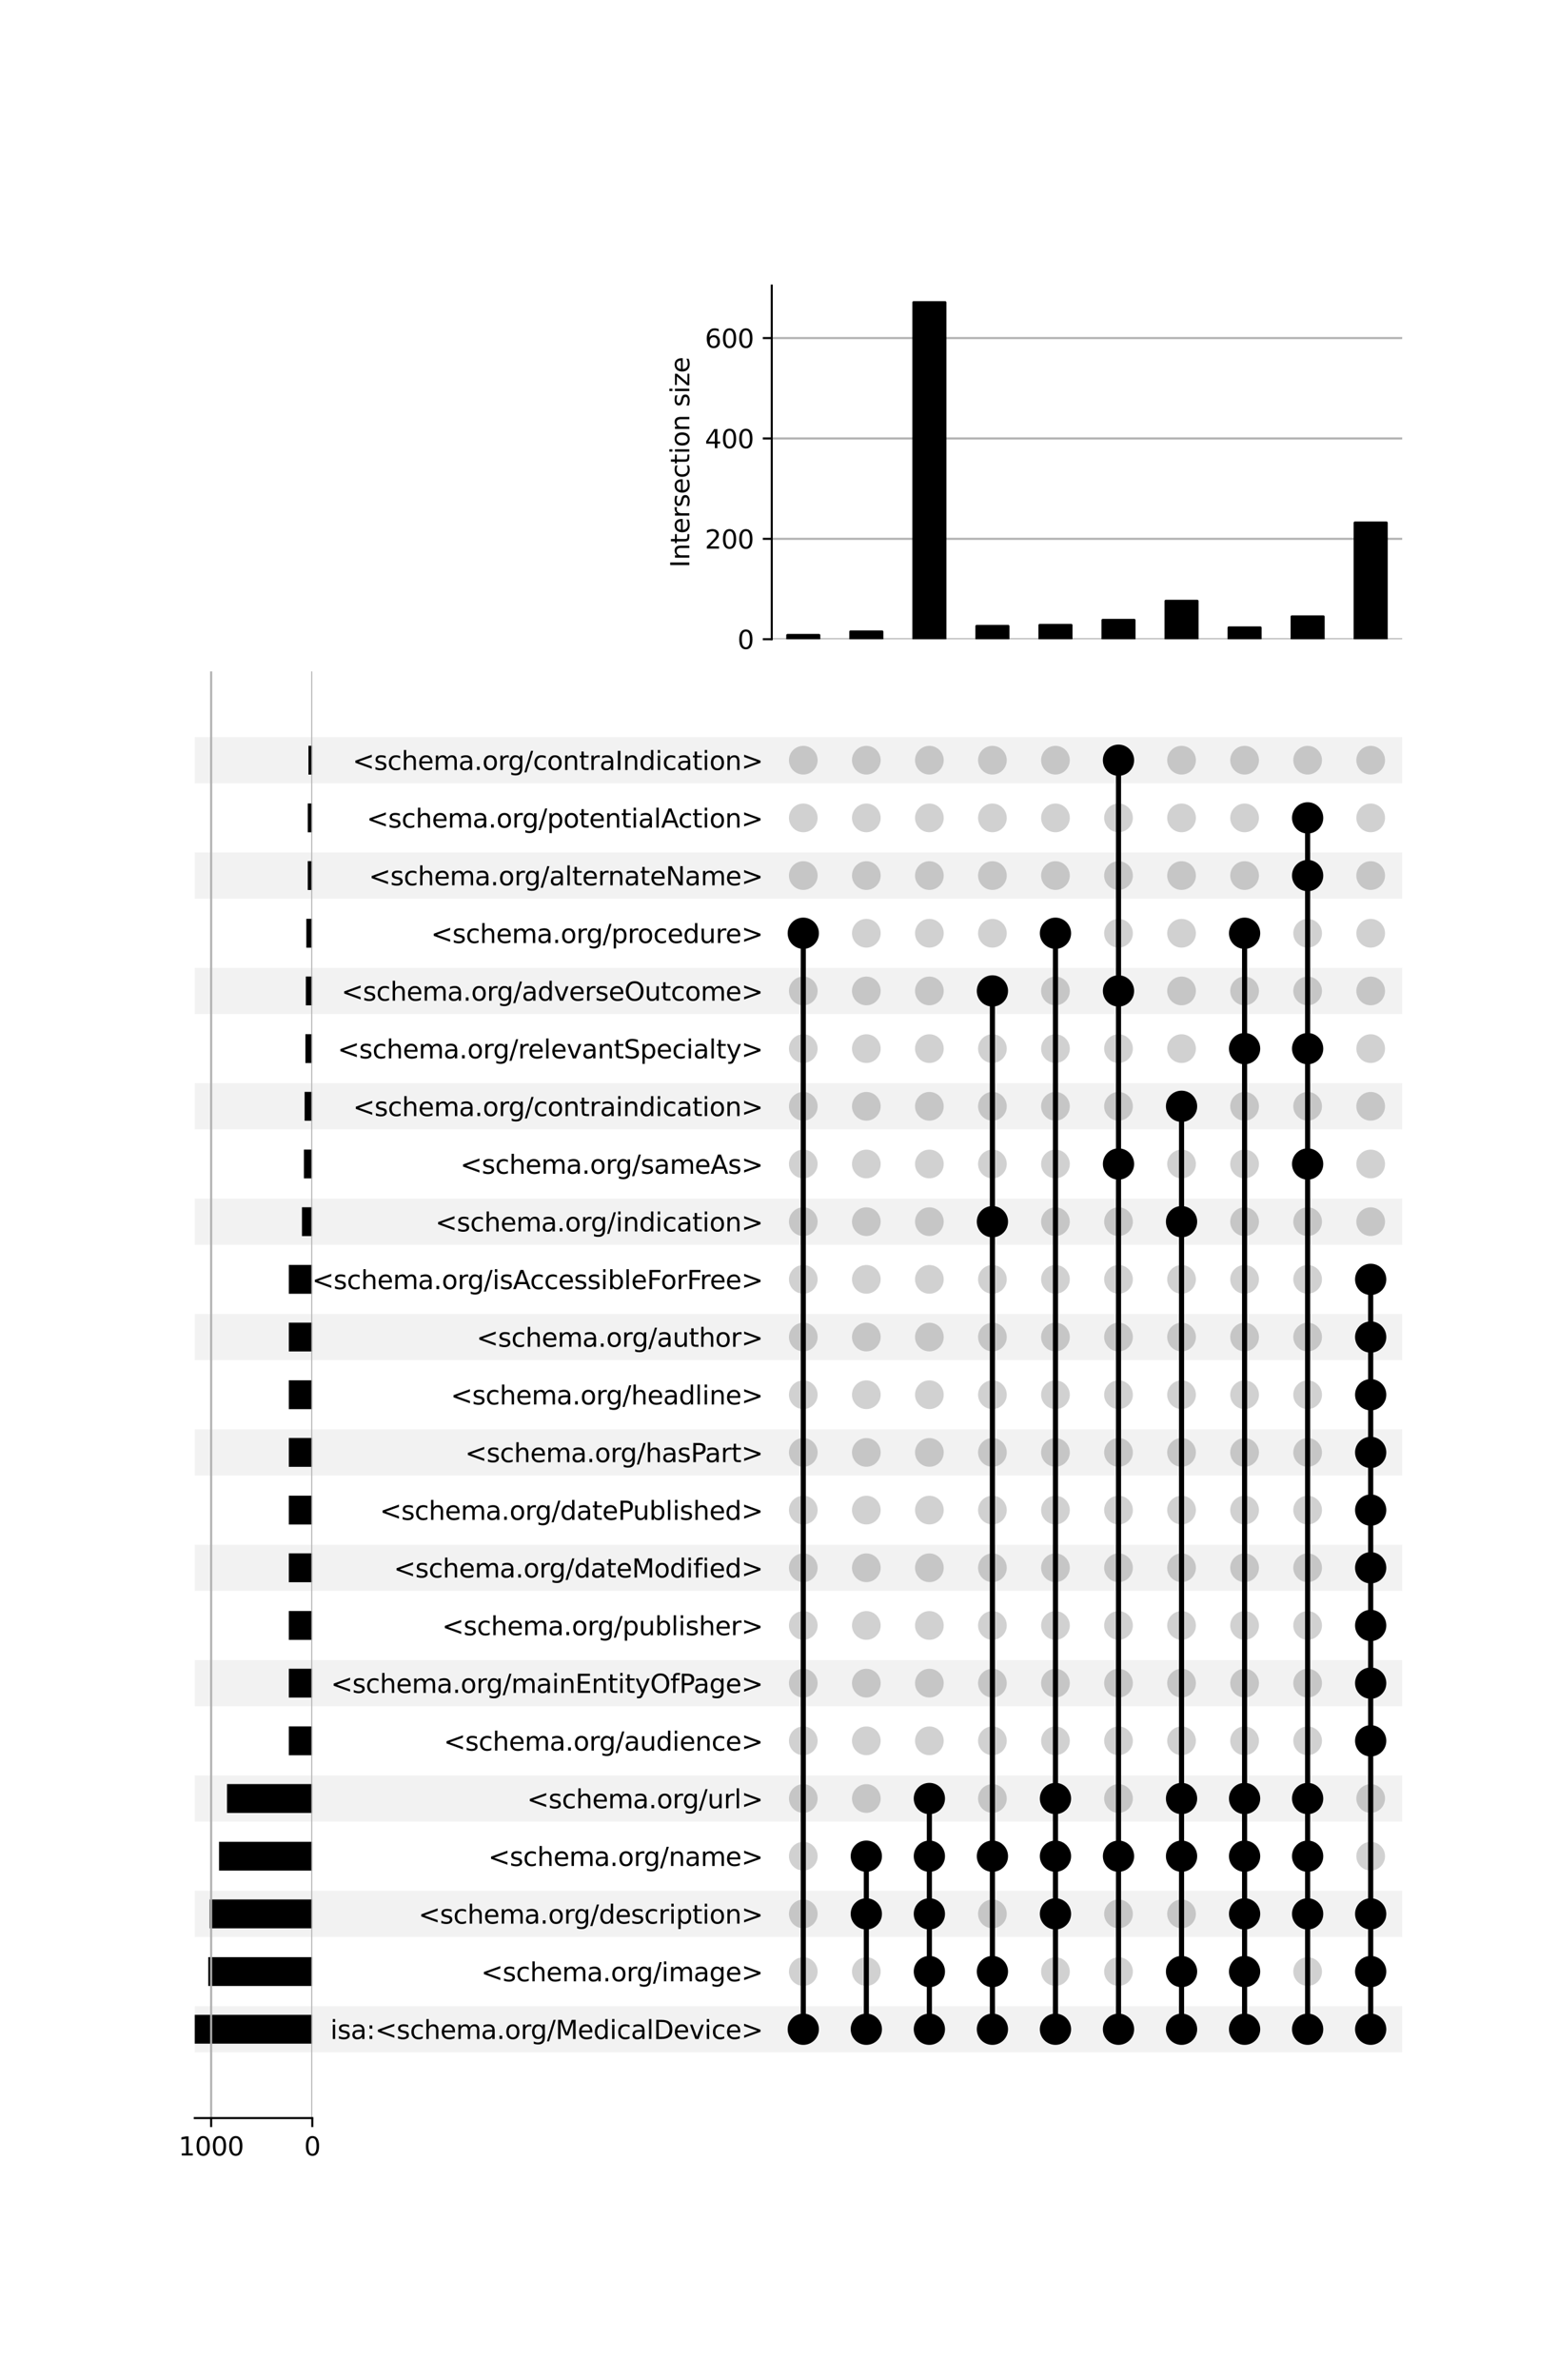 <?xml version="1.0" encoding="utf-8" standalone="no"?>
<!DOCTYPE svg PUBLIC "-//W3C//DTD SVG 1.1//EN"
  "http://www.w3.org/Graphics/SVG/1.1/DTD/svg11.dtd">
<svg xmlns:xlink="http://www.w3.org/1999/xlink" width="608pt" height="928pt" viewBox="0 0 608 928" xmlns="http://www.w3.org/2000/svg" version="1.1">
 <defs>
  <style type="text/css">*{stroke-linejoin: round; stroke-linecap: butt}</style>
 </defs>
 <g id="figure_1">
  <g id="patch_1">
   <path d="M 0 928 
L 608 928 
L 608 0 
L 0 0 
z
" style="fill: #ffffff"/>
  </g>
  <g id="axes_1">
   <g id="patch_2">
    <path d="M 76 800.278 
L 547.2 800.278 
L 547.2 782.283 
L 76 782.283 
z
" clip-path="url(#p1752ecd92a)" style="fill-opacity: 0.051"/>
   </g>
   <g id="patch_3">
    <path d="M 76 755.292 
L 547.2 755.292 
L 547.2 737.297 
L 76 737.297 
z
" clip-path="url(#p1752ecd92a)" style="fill-opacity: 0.051"/>
   </g>
   <g id="patch_4">
    <path d="M 76 710.306 
L 547.2 710.306 
L 547.2 692.311 
L 76 692.311 
z
" clip-path="url(#p1752ecd92a)" style="fill-opacity: 0.051"/>
   </g>
   <g id="patch_5">
    <path d="M 76 665.319 
L 547.2 665.319 
L 547.2 647.325 
L 76 647.325 
z
" clip-path="url(#p1752ecd92a)" style="fill-opacity: 0.051"/>
   </g>
   <g id="patch_6">
    <path d="M 76 620.333 
L 547.2 620.333 
L 547.2 602.339 
L 76 602.339 
z
" clip-path="url(#p1752ecd92a)" style="fill-opacity: 0.051"/>
   </g>
   <g id="patch_7">
    <path d="M 76 575.347 
L 547.2 575.347 
L 547.2 557.353 
L 76 557.353 
z
" clip-path="url(#p1752ecd92a)" style="fill-opacity: 0.051"/>
   </g>
   <g id="patch_8">
    <path d="M 76 530.361 
L 547.2 530.361 
L 547.2 512.367 
L 76 512.367 
z
" clip-path="url(#p1752ecd92a)" style="fill-opacity: 0.051"/>
   </g>
   <g id="patch_9">
    <path d="M 76 485.375 
L 547.2 485.375 
L 547.2 467.38 
L 76 467.38 
z
" clip-path="url(#p1752ecd92a)" style="fill-opacity: 0.051"/>
   </g>
   <g id="patch_10">
    <path d="M 76 440.389 
L 547.2 440.389 
L 547.2 422.394 
L 76 422.394 
z
" clip-path="url(#p1752ecd92a)" style="fill-opacity: 0.051"/>
   </g>
   <g id="patch_11">
    <path d="M 76 395.403 
L 547.2 395.403 
L 547.2 377.408 
L 76 377.408 
z
" clip-path="url(#p1752ecd92a)" style="fill-opacity: 0.051"/>
   </g>
   <g id="patch_12">
    <path d="M 76 350.416 
L 547.2 350.416 
L 547.2 332.422 
L 76 332.422 
z
" clip-path="url(#p1752ecd92a)" style="fill-opacity: 0.051"/>
   </g>
   <g id="patch_13">
    <path d="M 76 305.43 
L 547.2 305.43 
L 547.2 287.436 
L 76 287.436 
z
" clip-path="url(#p1752ecd92a)" style="fill-opacity: 0.051"/>
   </g>
   <g id="matplotlib.axis_1"/>
   <g id="matplotlib.axis_2">
    <g id="ytick_1"/>
    <g id="ytick_2"/>
    <g id="ytick_3"/>
    <g id="ytick_4"/>
    <g id="ytick_5"/>
    <g id="ytick_6"/>
    <g id="ytick_7"/>
    <g id="ytick_8"/>
    <g id="ytick_9"/>
    <g id="ytick_10"/>
    <g id="ytick_11"/>
    <g id="ytick_12"/>
    <g id="ytick_13"/>
    <g id="ytick_14"/>
    <g id="ytick_15"/>
    <g id="ytick_16"/>
    <g id="ytick_17"/>
    <g id="ytick_18"/>
    <g id="ytick_19"/>
    <g id="ytick_20"/>
    <g id="ytick_21"/>
    <g id="ytick_22"/>
    <g id="ytick_23"/>
   </g>
  </g>
  <g id="axes_2">
   <g id="matplotlib.axis_3">
    <g id="ytick_24">
     <g id="line2d_1"/>
     <g id="text_1">
      <!-- isa:&lt;schema.org/MedicalDevice&gt; -->
      <g transform="translate(128.9 795.08) scale(0.1 -0.1)">
       <defs>
        <path id="DejaVuSans-69" d="M 603 3500 
L 1178 3500 
L 1178 0 
L 603 0 
L 603 3500 
z
M 603 4863 
L 1178 4863 
L 1178 4134 
L 603 4134 
L 603 4863 
z
" transform="scale(0.016)"/>
        <path id="DejaVuSans-73" d="M 2834 3397 
L 2834 2853 
Q 2591 2978 2328 3040 
Q 2066 3103 1784 3103 
Q 1356 3103 1142 2972 
Q 928 2841 928 2578 
Q 928 2378 1081 2264 
Q 1234 2150 1697 2047 
L 1894 2003 
Q 2506 1872 2764 1633 
Q 3022 1394 3022 966 
Q 3022 478 2636 193 
Q 2250 -91 1575 -91 
Q 1294 -91 989 -36 
Q 684 19 347 128 
L 347 722 
Q 666 556 975 473 
Q 1284 391 1588 391 
Q 1994 391 2212 530 
Q 2431 669 2431 922 
Q 2431 1156 2273 1281 
Q 2116 1406 1581 1522 
L 1381 1569 
Q 847 1681 609 1914 
Q 372 2147 372 2553 
Q 372 3047 722 3315 
Q 1072 3584 1716 3584 
Q 2034 3584 2315 3537 
Q 2597 3491 2834 3397 
z
" transform="scale(0.016)"/>
        <path id="DejaVuSans-61" d="M 2194 1759 
Q 1497 1759 1228 1600 
Q 959 1441 959 1056 
Q 959 750 1161 570 
Q 1363 391 1709 391 
Q 2188 391 2477 730 
Q 2766 1069 2766 1631 
L 2766 1759 
L 2194 1759 
z
M 3341 1997 
L 3341 0 
L 2766 0 
L 2766 531 
Q 2569 213 2275 61 
Q 1981 -91 1556 -91 
Q 1019 -91 701 211 
Q 384 513 384 1019 
Q 384 1609 779 1909 
Q 1175 2209 1959 2209 
L 2766 2209 
L 2766 2266 
Q 2766 2663 2505 2880 
Q 2244 3097 1772 3097 
Q 1472 3097 1187 3025 
Q 903 2953 641 2809 
L 641 3341 
Q 956 3463 1253 3523 
Q 1550 3584 1831 3584 
Q 2591 3584 2966 3190 
Q 3341 2797 3341 1997 
z
" transform="scale(0.016)"/>
        <path id="DejaVuSans-3a" d="M 750 794 
L 1409 794 
L 1409 0 
L 750 0 
L 750 794 
z
M 750 3309 
L 1409 3309 
L 1409 2516 
L 750 2516 
L 750 3309 
z
" transform="scale(0.016)"/>
        <path id="DejaVuSans-3c" d="M 4684 3150 
L 1459 2003 
L 4684 863 
L 4684 294 
L 678 1747 
L 678 2266 
L 4684 3719 
L 4684 3150 
z
" transform="scale(0.016)"/>
        <path id="DejaVuSans-63" d="M 3122 3366 
L 3122 2828 
Q 2878 2963 2633 3030 
Q 2388 3097 2138 3097 
Q 1578 3097 1268 2742 
Q 959 2388 959 1747 
Q 959 1106 1268 751 
Q 1578 397 2138 397 
Q 2388 397 2633 464 
Q 2878 531 3122 666 
L 3122 134 
Q 2881 22 2623 -34 
Q 2366 -91 2075 -91 
Q 1284 -91 818 406 
Q 353 903 353 1747 
Q 353 2603 823 3093 
Q 1294 3584 2113 3584 
Q 2378 3584 2631 3529 
Q 2884 3475 3122 3366 
z
" transform="scale(0.016)"/>
        <path id="DejaVuSans-68" d="M 3513 2113 
L 3513 0 
L 2938 0 
L 2938 2094 
Q 2938 2591 2744 2837 
Q 2550 3084 2163 3084 
Q 1697 3084 1428 2787 
Q 1159 2491 1159 1978 
L 1159 0 
L 581 0 
L 581 4863 
L 1159 4863 
L 1159 2956 
Q 1366 3272 1645 3428 
Q 1925 3584 2291 3584 
Q 2894 3584 3203 3211 
Q 3513 2838 3513 2113 
z
" transform="scale(0.016)"/>
        <path id="DejaVuSans-65" d="M 3597 1894 
L 3597 1613 
L 953 1613 
Q 991 1019 1311 708 
Q 1631 397 2203 397 
Q 2534 397 2845 478 
Q 3156 559 3463 722 
L 3463 178 
Q 3153 47 2828 -22 
Q 2503 -91 2169 -91 
Q 1331 -91 842 396 
Q 353 884 353 1716 
Q 353 2575 817 3079 
Q 1281 3584 2069 3584 
Q 2775 3584 3186 3129 
Q 3597 2675 3597 1894 
z
M 3022 2063 
Q 3016 2534 2758 2815 
Q 2500 3097 2075 3097 
Q 1594 3097 1305 2825 
Q 1016 2553 972 2059 
L 3022 2063 
z
" transform="scale(0.016)"/>
        <path id="DejaVuSans-6d" d="M 3328 2828 
Q 3544 3216 3844 3400 
Q 4144 3584 4550 3584 
Q 5097 3584 5394 3201 
Q 5691 2819 5691 2113 
L 5691 0 
L 5113 0 
L 5113 2094 
Q 5113 2597 4934 2840 
Q 4756 3084 4391 3084 
Q 3944 3084 3684 2787 
Q 3425 2491 3425 1978 
L 3425 0 
L 2847 0 
L 2847 2094 
Q 2847 2600 2669 2842 
Q 2491 3084 2119 3084 
Q 1678 3084 1418 2786 
Q 1159 2488 1159 1978 
L 1159 0 
L 581 0 
L 581 3500 
L 1159 3500 
L 1159 2956 
Q 1356 3278 1631 3431 
Q 1906 3584 2284 3584 
Q 2666 3584 2933 3390 
Q 3200 3197 3328 2828 
z
" transform="scale(0.016)"/>
        <path id="DejaVuSans-2e" d="M 684 794 
L 1344 794 
L 1344 0 
L 684 0 
L 684 794 
z
" transform="scale(0.016)"/>
        <path id="DejaVuSans-6f" d="M 1959 3097 
Q 1497 3097 1228 2736 
Q 959 2375 959 1747 
Q 959 1119 1226 758 
Q 1494 397 1959 397 
Q 2419 397 2687 759 
Q 2956 1122 2956 1747 
Q 2956 2369 2687 2733 
Q 2419 3097 1959 3097 
z
M 1959 3584 
Q 2709 3584 3137 3096 
Q 3566 2609 3566 1747 
Q 3566 888 3137 398 
Q 2709 -91 1959 -91 
Q 1206 -91 779 398 
Q 353 888 353 1747 
Q 353 2609 779 3096 
Q 1206 3584 1959 3584 
z
" transform="scale(0.016)"/>
        <path id="DejaVuSans-72" d="M 2631 2963 
Q 2534 3019 2420 3045 
Q 2306 3072 2169 3072 
Q 1681 3072 1420 2755 
Q 1159 2438 1159 1844 
L 1159 0 
L 581 0 
L 581 3500 
L 1159 3500 
L 1159 2956 
Q 1341 3275 1631 3429 
Q 1922 3584 2338 3584 
Q 2397 3584 2469 3576 
Q 2541 3569 2628 3553 
L 2631 2963 
z
" transform="scale(0.016)"/>
        <path id="DejaVuSans-67" d="M 2906 1791 
Q 2906 2416 2648 2759 
Q 2391 3103 1925 3103 
Q 1463 3103 1205 2759 
Q 947 2416 947 1791 
Q 947 1169 1205 825 
Q 1463 481 1925 481 
Q 2391 481 2648 825 
Q 2906 1169 2906 1791 
z
M 3481 434 
Q 3481 -459 3084 -895 
Q 2688 -1331 1869 -1331 
Q 1566 -1331 1297 -1286 
Q 1028 -1241 775 -1147 
L 775 -588 
Q 1028 -725 1275 -790 
Q 1522 -856 1778 -856 
Q 2344 -856 2625 -561 
Q 2906 -266 2906 331 
L 2906 616 
Q 2728 306 2450 153 
Q 2172 0 1784 0 
Q 1141 0 747 490 
Q 353 981 353 1791 
Q 353 2603 747 3093 
Q 1141 3584 1784 3584 
Q 2172 3584 2450 3431 
Q 2728 3278 2906 2969 
L 2906 3500 
L 3481 3500 
L 3481 434 
z
" transform="scale(0.016)"/>
        <path id="DejaVuSans-2f" d="M 1625 4666 
L 2156 4666 
L 531 -594 
L 0 -594 
L 1625 4666 
z
" transform="scale(0.016)"/>
        <path id="DejaVuSans-4d" d="M 628 4666 
L 1569 4666 
L 2759 1491 
L 3956 4666 
L 4897 4666 
L 4897 0 
L 4281 0 
L 4281 4097 
L 3078 897 
L 2444 897 
L 1241 4097 
L 1241 0 
L 628 0 
L 628 4666 
z
" transform="scale(0.016)"/>
        <path id="DejaVuSans-64" d="M 2906 2969 
L 2906 4863 
L 3481 4863 
L 3481 0 
L 2906 0 
L 2906 525 
Q 2725 213 2448 61 
Q 2172 -91 1784 -91 
Q 1150 -91 751 415 
Q 353 922 353 1747 
Q 353 2572 751 3078 
Q 1150 3584 1784 3584 
Q 2172 3584 2448 3432 
Q 2725 3281 2906 2969 
z
M 947 1747 
Q 947 1113 1208 752 
Q 1469 391 1925 391 
Q 2381 391 2643 752 
Q 2906 1113 2906 1747 
Q 2906 2381 2643 2742 
Q 2381 3103 1925 3103 
Q 1469 3103 1208 2742 
Q 947 2381 947 1747 
z
" transform="scale(0.016)"/>
        <path id="DejaVuSans-6c" d="M 603 4863 
L 1178 4863 
L 1178 0 
L 603 0 
L 603 4863 
z
" transform="scale(0.016)"/>
        <path id="DejaVuSans-44" d="M 1259 4147 
L 1259 519 
L 2022 519 
Q 2988 519 3436 956 
Q 3884 1394 3884 2338 
Q 3884 3275 3436 3711 
Q 2988 4147 2022 4147 
L 1259 4147 
z
M 628 4666 
L 1925 4666 
Q 3281 4666 3915 4102 
Q 4550 3538 4550 2338 
Q 4550 1131 3912 565 
Q 3275 0 1925 0 
L 628 0 
L 628 4666 
z
" transform="scale(0.016)"/>
        <path id="DejaVuSans-76" d="M 191 3500 
L 800 3500 
L 1894 563 
L 2988 3500 
L 3597 3500 
L 2284 0 
L 1503 0 
L 191 3500 
z
" transform="scale(0.016)"/>
        <path id="DejaVuSans-3e" d="M 678 3150 
L 678 3719 
L 4684 2266 
L 4684 1747 
L 678 294 
L 678 863 
L 3897 2003 
L 678 3150 
z
" transform="scale(0.016)"/>
       </defs>
       <use xlink:href="#DejaVuSans-69"/>
       <use xlink:href="#DejaVuSans-73" x="27.783"/>
       <use xlink:href="#DejaVuSans-61" x="79.883"/>
       <use xlink:href="#DejaVuSans-3a" x="141.162"/>
       <use xlink:href="#DejaVuSans-3c" x="174.854"/>
       <use xlink:href="#DejaVuSans-73" x="258.643"/>
       <use xlink:href="#DejaVuSans-63" x="310.742"/>
       <use xlink:href="#DejaVuSans-68" x="365.723"/>
       <use xlink:href="#DejaVuSans-65" x="429.102"/>
       <use xlink:href="#DejaVuSans-6d" x="490.625"/>
       <use xlink:href="#DejaVuSans-61" x="588.037"/>
       <use xlink:href="#DejaVuSans-2e" x="649.316"/>
       <use xlink:href="#DejaVuSans-6f" x="681.104"/>
       <use xlink:href="#DejaVuSans-72" x="742.285"/>
       <use xlink:href="#DejaVuSans-67" x="781.648"/>
       <use xlink:href="#DejaVuSans-2f" x="845.125"/>
       <use xlink:href="#DejaVuSans-4d" x="878.816"/>
       <use xlink:href="#DejaVuSans-65" x="965.096"/>
       <use xlink:href="#DejaVuSans-64" x="1026.619"/>
       <use xlink:href="#DejaVuSans-69" x="1090.096"/>
       <use xlink:href="#DejaVuSans-63" x="1117.879"/>
       <use xlink:href="#DejaVuSans-61" x="1172.859"/>
       <use xlink:href="#DejaVuSans-6c" x="1234.139"/>
       <use xlink:href="#DejaVuSans-44" x="1261.922"/>
       <use xlink:href="#DejaVuSans-65" x="1338.924"/>
       <use xlink:href="#DejaVuSans-76" x="1400.447"/>
       <use xlink:href="#DejaVuSans-69" x="1459.627"/>
       <use xlink:href="#DejaVuSans-63" x="1487.41"/>
       <use xlink:href="#DejaVuSans-65" x="1542.391"/>
       <use xlink:href="#DejaVuSans-3e" x="1603.914"/>
      </g>
     </g>
    </g>
    <g id="ytick_25">
     <g id="line2d_2"/>
     <g id="text_2">
      <!-- &lt;schema.org/image&gt; -->
      <g transform="translate(187.75 772.587) scale(0.1 -0.1)">
       <use xlink:href="#DejaVuSans-3c"/>
       <use xlink:href="#DejaVuSans-73" x="83.789"/>
       <use xlink:href="#DejaVuSans-63" x="135.889"/>
       <use xlink:href="#DejaVuSans-68" x="190.869"/>
       <use xlink:href="#DejaVuSans-65" x="254.248"/>
       <use xlink:href="#DejaVuSans-6d" x="315.771"/>
       <use xlink:href="#DejaVuSans-61" x="413.184"/>
       <use xlink:href="#DejaVuSans-2e" x="474.463"/>
       <use xlink:href="#DejaVuSans-6f" x="506.25"/>
       <use xlink:href="#DejaVuSans-72" x="567.432"/>
       <use xlink:href="#DejaVuSans-67" x="606.795"/>
       <use xlink:href="#DejaVuSans-2f" x="670.271"/>
       <use xlink:href="#DejaVuSans-69" x="703.963"/>
       <use xlink:href="#DejaVuSans-6d" x="731.746"/>
       <use xlink:href="#DejaVuSans-61" x="829.158"/>
       <use xlink:href="#DejaVuSans-67" x="890.438"/>
       <use xlink:href="#DejaVuSans-65" x="953.914"/>
       <use xlink:href="#DejaVuSans-3e" x="1015.438"/>
      </g>
     </g>
    </g>
    <g id="ytick_26">
     <g id="line2d_3"/>
     <g id="text_3">
      <!-- &lt;schema.org/description&gt; -->
      <g transform="translate(163.297 750.094) scale(0.1 -0.1)">
       <defs>
        <path id="DejaVuSans-70" d="M 1159 525 
L 1159 -1331 
L 581 -1331 
L 581 3500 
L 1159 3500 
L 1159 2969 
Q 1341 3281 1617 3432 
Q 1894 3584 2278 3584 
Q 2916 3584 3314 3078 
Q 3713 2572 3713 1747 
Q 3713 922 3314 415 
Q 2916 -91 2278 -91 
Q 1894 -91 1617 61 
Q 1341 213 1159 525 
z
M 3116 1747 
Q 3116 2381 2855 2742 
Q 2594 3103 2138 3103 
Q 1681 3103 1420 2742 
Q 1159 2381 1159 1747 
Q 1159 1113 1420 752 
Q 1681 391 2138 391 
Q 2594 391 2855 752 
Q 3116 1113 3116 1747 
z
" transform="scale(0.016)"/>
        <path id="DejaVuSans-74" d="M 1172 4494 
L 1172 3500 
L 2356 3500 
L 2356 3053 
L 1172 3053 
L 1172 1153 
Q 1172 725 1289 603 
Q 1406 481 1766 481 
L 2356 481 
L 2356 0 
L 1766 0 
Q 1100 0 847 248 
Q 594 497 594 1153 
L 594 3053 
L 172 3053 
L 172 3500 
L 594 3500 
L 594 4494 
L 1172 4494 
z
" transform="scale(0.016)"/>
        <path id="DejaVuSans-6e" d="M 3513 2113 
L 3513 0 
L 2938 0 
L 2938 2094 
Q 2938 2591 2744 2837 
Q 2550 3084 2163 3084 
Q 1697 3084 1428 2787 
Q 1159 2491 1159 1978 
L 1159 0 
L 581 0 
L 581 3500 
L 1159 3500 
L 1159 2956 
Q 1366 3272 1645 3428 
Q 1925 3584 2291 3584 
Q 2894 3584 3203 3211 
Q 3513 2838 3513 2113 
z
" transform="scale(0.016)"/>
       </defs>
       <use xlink:href="#DejaVuSans-3c"/>
       <use xlink:href="#DejaVuSans-73" x="83.789"/>
       <use xlink:href="#DejaVuSans-63" x="135.889"/>
       <use xlink:href="#DejaVuSans-68" x="190.869"/>
       <use xlink:href="#DejaVuSans-65" x="254.248"/>
       <use xlink:href="#DejaVuSans-6d" x="315.771"/>
       <use xlink:href="#DejaVuSans-61" x="413.184"/>
       <use xlink:href="#DejaVuSans-2e" x="474.463"/>
       <use xlink:href="#DejaVuSans-6f" x="506.25"/>
       <use xlink:href="#DejaVuSans-72" x="567.432"/>
       <use xlink:href="#DejaVuSans-67" x="606.795"/>
       <use xlink:href="#DejaVuSans-2f" x="670.271"/>
       <use xlink:href="#DejaVuSans-64" x="703.963"/>
       <use xlink:href="#DejaVuSans-65" x="767.439"/>
       <use xlink:href="#DejaVuSans-73" x="828.963"/>
       <use xlink:href="#DejaVuSans-63" x="881.062"/>
       <use xlink:href="#DejaVuSans-72" x="936.043"/>
       <use xlink:href="#DejaVuSans-69" x="977.156"/>
       <use xlink:href="#DejaVuSans-70" x="1004.939"/>
       <use xlink:href="#DejaVuSans-74" x="1068.416"/>
       <use xlink:href="#DejaVuSans-69" x="1107.625"/>
       <use xlink:href="#DejaVuSans-6f" x="1135.408"/>
       <use xlink:href="#DejaVuSans-6e" x="1196.59"/>
       <use xlink:href="#DejaVuSans-3e" x="1259.969"/>
      </g>
     </g>
    </g>
    <g id="ytick_27">
     <g id="line2d_4"/>
     <g id="text_4">
      <!-- &lt;schema.org/name&gt; -->
      <g transform="translate(190.539 727.601) scale(0.1 -0.1)">
       <use xlink:href="#DejaVuSans-3c"/>
       <use xlink:href="#DejaVuSans-73" x="83.789"/>
       <use xlink:href="#DejaVuSans-63" x="135.889"/>
       <use xlink:href="#DejaVuSans-68" x="190.869"/>
       <use xlink:href="#DejaVuSans-65" x="254.248"/>
       <use xlink:href="#DejaVuSans-6d" x="315.771"/>
       <use xlink:href="#DejaVuSans-61" x="413.184"/>
       <use xlink:href="#DejaVuSans-2e" x="474.463"/>
       <use xlink:href="#DejaVuSans-6f" x="506.25"/>
       <use xlink:href="#DejaVuSans-72" x="567.432"/>
       <use xlink:href="#DejaVuSans-67" x="606.795"/>
       <use xlink:href="#DejaVuSans-2f" x="670.271"/>
       <use xlink:href="#DejaVuSans-6e" x="703.963"/>
       <use xlink:href="#DejaVuSans-61" x="767.342"/>
       <use xlink:href="#DejaVuSans-6d" x="828.621"/>
       <use xlink:href="#DejaVuSans-65" x="926.033"/>
       <use xlink:href="#DejaVuSans-3e" x="987.557"/>
      </g>
     </g>
    </g>
    <g id="ytick_28">
     <g id="line2d_5"/>
     <g id="text_5">
      <!-- &lt;schema.org/url&gt; -->
      <g transform="translate(205.672 705.108) scale(0.1 -0.1)">
       <defs>
        <path id="DejaVuSans-75" d="M 544 1381 
L 544 3500 
L 1119 3500 
L 1119 1403 
Q 1119 906 1312 657 
Q 1506 409 1894 409 
Q 2359 409 2629 706 
Q 2900 1003 2900 1516 
L 2900 3500 
L 3475 3500 
L 3475 0 
L 2900 0 
L 2900 538 
Q 2691 219 2414 64 
Q 2138 -91 1772 -91 
Q 1169 -91 856 284 
Q 544 659 544 1381 
z
M 1991 3584 
L 1991 3584 
z
" transform="scale(0.016)"/>
       </defs>
       <use xlink:href="#DejaVuSans-3c"/>
       <use xlink:href="#DejaVuSans-73" x="83.789"/>
       <use xlink:href="#DejaVuSans-63" x="135.889"/>
       <use xlink:href="#DejaVuSans-68" x="190.869"/>
       <use xlink:href="#DejaVuSans-65" x="254.248"/>
       <use xlink:href="#DejaVuSans-6d" x="315.771"/>
       <use xlink:href="#DejaVuSans-61" x="413.184"/>
       <use xlink:href="#DejaVuSans-2e" x="474.463"/>
       <use xlink:href="#DejaVuSans-6f" x="506.25"/>
       <use xlink:href="#DejaVuSans-72" x="567.432"/>
       <use xlink:href="#DejaVuSans-67" x="606.795"/>
       <use xlink:href="#DejaVuSans-2f" x="670.271"/>
       <use xlink:href="#DejaVuSans-75" x="703.963"/>
       <use xlink:href="#DejaVuSans-72" x="767.342"/>
       <use xlink:href="#DejaVuSans-6c" x="808.455"/>
       <use xlink:href="#DejaVuSans-3e" x="836.238"/>
      </g>
     </g>
    </g>
    <g id="ytick_29">
     <g id="line2d_6"/>
     <g id="text_6">
      <!-- &lt;schema.org/audience&gt; -->
      <g transform="translate(173.164 682.615) scale(0.1 -0.1)">
       <use xlink:href="#DejaVuSans-3c"/>
       <use xlink:href="#DejaVuSans-73" x="83.789"/>
       <use xlink:href="#DejaVuSans-63" x="135.889"/>
       <use xlink:href="#DejaVuSans-68" x="190.869"/>
       <use xlink:href="#DejaVuSans-65" x="254.248"/>
       <use xlink:href="#DejaVuSans-6d" x="315.771"/>
       <use xlink:href="#DejaVuSans-61" x="413.184"/>
       <use xlink:href="#DejaVuSans-2e" x="474.463"/>
       <use xlink:href="#DejaVuSans-6f" x="506.25"/>
       <use xlink:href="#DejaVuSans-72" x="567.432"/>
       <use xlink:href="#DejaVuSans-67" x="606.795"/>
       <use xlink:href="#DejaVuSans-2f" x="670.271"/>
       <use xlink:href="#DejaVuSans-61" x="703.963"/>
       <use xlink:href="#DejaVuSans-75" x="765.242"/>
       <use xlink:href="#DejaVuSans-64" x="828.621"/>
       <use xlink:href="#DejaVuSans-69" x="892.098"/>
       <use xlink:href="#DejaVuSans-65" x="919.881"/>
       <use xlink:href="#DejaVuSans-6e" x="981.404"/>
       <use xlink:href="#DejaVuSans-63" x="1044.783"/>
       <use xlink:href="#DejaVuSans-65" x="1099.764"/>
       <use xlink:href="#DejaVuSans-3e" x="1161.287"/>
      </g>
     </g>
    </g>
    <g id="ytick_30">
     <g id="line2d_7"/>
     <g id="text_7">
      <!-- &lt;schema.org/mainEntityOfPage&gt; -->
      <g transform="translate(129.119 660.121) scale(0.1 -0.1)">
       <defs>
        <path id="DejaVuSans-45" d="M 628 4666 
L 3578 4666 
L 3578 4134 
L 1259 4134 
L 1259 2753 
L 3481 2753 
L 3481 2222 
L 1259 2222 
L 1259 531 
L 3634 531 
L 3634 0 
L 628 0 
L 628 4666 
z
" transform="scale(0.016)"/>
        <path id="DejaVuSans-79" d="M 2059 -325 
Q 1816 -950 1584 -1140 
Q 1353 -1331 966 -1331 
L 506 -1331 
L 506 -850 
L 844 -850 
Q 1081 -850 1212 -737 
Q 1344 -625 1503 -206 
L 1606 56 
L 191 3500 
L 800 3500 
L 1894 763 
L 2988 3500 
L 3597 3500 
L 2059 -325 
z
" transform="scale(0.016)"/>
        <path id="DejaVuSans-4f" d="M 2522 4238 
Q 1834 4238 1429 3725 
Q 1025 3213 1025 2328 
Q 1025 1447 1429 934 
Q 1834 422 2522 422 
Q 3209 422 3611 934 
Q 4013 1447 4013 2328 
Q 4013 3213 3611 3725 
Q 3209 4238 2522 4238 
z
M 2522 4750 
Q 3503 4750 4090 4092 
Q 4678 3434 4678 2328 
Q 4678 1225 4090 567 
Q 3503 -91 2522 -91 
Q 1538 -91 948 565 
Q 359 1222 359 2328 
Q 359 3434 948 4092 
Q 1538 4750 2522 4750 
z
" transform="scale(0.016)"/>
        <path id="DejaVuSans-66" d="M 2375 4863 
L 2375 4384 
L 1825 4384 
Q 1516 4384 1395 4259 
Q 1275 4134 1275 3809 
L 1275 3500 
L 2222 3500 
L 2222 3053 
L 1275 3053 
L 1275 0 
L 697 0 
L 697 3053 
L 147 3053 
L 147 3500 
L 697 3500 
L 697 3744 
Q 697 4328 969 4595 
Q 1241 4863 1831 4863 
L 2375 4863 
z
" transform="scale(0.016)"/>
        <path id="DejaVuSans-50" d="M 1259 4147 
L 1259 2394 
L 2053 2394 
Q 2494 2394 2734 2622 
Q 2975 2850 2975 3272 
Q 2975 3691 2734 3919 
Q 2494 4147 2053 4147 
L 1259 4147 
z
M 628 4666 
L 2053 4666 
Q 2838 4666 3239 4311 
Q 3641 3956 3641 3272 
Q 3641 2581 3239 2228 
Q 2838 1875 2053 1875 
L 1259 1875 
L 1259 0 
L 628 0 
L 628 4666 
z
" transform="scale(0.016)"/>
       </defs>
       <use xlink:href="#DejaVuSans-3c"/>
       <use xlink:href="#DejaVuSans-73" x="83.789"/>
       <use xlink:href="#DejaVuSans-63" x="135.889"/>
       <use xlink:href="#DejaVuSans-68" x="190.869"/>
       <use xlink:href="#DejaVuSans-65" x="254.248"/>
       <use xlink:href="#DejaVuSans-6d" x="315.771"/>
       <use xlink:href="#DejaVuSans-61" x="413.184"/>
       <use xlink:href="#DejaVuSans-2e" x="474.463"/>
       <use xlink:href="#DejaVuSans-6f" x="506.25"/>
       <use xlink:href="#DejaVuSans-72" x="567.432"/>
       <use xlink:href="#DejaVuSans-67" x="606.795"/>
       <use xlink:href="#DejaVuSans-2f" x="670.271"/>
       <use xlink:href="#DejaVuSans-6d" x="703.963"/>
       <use xlink:href="#DejaVuSans-61" x="801.375"/>
       <use xlink:href="#DejaVuSans-69" x="862.654"/>
       <use xlink:href="#DejaVuSans-6e" x="890.438"/>
       <use xlink:href="#DejaVuSans-45" x="953.816"/>
       <use xlink:href="#DejaVuSans-6e" x="1017"/>
       <use xlink:href="#DejaVuSans-74" x="1080.379"/>
       <use xlink:href="#DejaVuSans-69" x="1119.588"/>
       <use xlink:href="#DejaVuSans-74" x="1147.371"/>
       <use xlink:href="#DejaVuSans-79" x="1186.58"/>
       <use xlink:href="#DejaVuSans-4f" x="1245.76"/>
       <use xlink:href="#DejaVuSans-66" x="1324.471"/>
       <use xlink:href="#DejaVuSans-50" x="1359.676"/>
       <use xlink:href="#DejaVuSans-61" x="1415.479"/>
       <use xlink:href="#DejaVuSans-67" x="1476.758"/>
       <use xlink:href="#DejaVuSans-65" x="1540.234"/>
       <use xlink:href="#DejaVuSans-3e" x="1601.758"/>
      </g>
     </g>
    </g>
    <g id="ytick_31">
     <g id="line2d_8"/>
     <g id="text_8">
      <!-- &lt;schema.org/publisher&gt; -->
      <g transform="translate(172.497 637.628) scale(0.1 -0.1)">
       <defs>
        <path id="DejaVuSans-62" d="M 3116 1747 
Q 3116 2381 2855 2742 
Q 2594 3103 2138 3103 
Q 1681 3103 1420 2742 
Q 1159 2381 1159 1747 
Q 1159 1113 1420 752 
Q 1681 391 2138 391 
Q 2594 391 2855 752 
Q 3116 1113 3116 1747 
z
M 1159 2969 
Q 1341 3281 1617 3432 
Q 1894 3584 2278 3584 
Q 2916 3584 3314 3078 
Q 3713 2572 3713 1747 
Q 3713 922 3314 415 
Q 2916 -91 2278 -91 
Q 1894 -91 1617 61 
Q 1341 213 1159 525 
L 1159 0 
L 581 0 
L 581 4863 
L 1159 4863 
L 1159 2969 
z
" transform="scale(0.016)"/>
       </defs>
       <use xlink:href="#DejaVuSans-3c"/>
       <use xlink:href="#DejaVuSans-73" x="83.789"/>
       <use xlink:href="#DejaVuSans-63" x="135.889"/>
       <use xlink:href="#DejaVuSans-68" x="190.869"/>
       <use xlink:href="#DejaVuSans-65" x="254.248"/>
       <use xlink:href="#DejaVuSans-6d" x="315.771"/>
       <use xlink:href="#DejaVuSans-61" x="413.184"/>
       <use xlink:href="#DejaVuSans-2e" x="474.463"/>
       <use xlink:href="#DejaVuSans-6f" x="506.25"/>
       <use xlink:href="#DejaVuSans-72" x="567.432"/>
       <use xlink:href="#DejaVuSans-67" x="606.795"/>
       <use xlink:href="#DejaVuSans-2f" x="670.271"/>
       <use xlink:href="#DejaVuSans-70" x="703.963"/>
       <use xlink:href="#DejaVuSans-75" x="767.439"/>
       <use xlink:href="#DejaVuSans-62" x="830.818"/>
       <use xlink:href="#DejaVuSans-6c" x="894.295"/>
       <use xlink:href="#DejaVuSans-69" x="922.078"/>
       <use xlink:href="#DejaVuSans-73" x="949.861"/>
       <use xlink:href="#DejaVuSans-68" x="1001.961"/>
       <use xlink:href="#DejaVuSans-65" x="1065.34"/>
       <use xlink:href="#DejaVuSans-72" x="1126.863"/>
       <use xlink:href="#DejaVuSans-3e" x="1167.977"/>
      </g>
     </g>
    </g>
    <g id="ytick_32">
     <g id="line2d_9"/>
     <g id="text_9">
      <!-- &lt;schema.org/dateModified&gt; -->
      <g transform="translate(153.675 615.135) scale(0.1 -0.1)">
       <use xlink:href="#DejaVuSans-3c"/>
       <use xlink:href="#DejaVuSans-73" x="83.789"/>
       <use xlink:href="#DejaVuSans-63" x="135.889"/>
       <use xlink:href="#DejaVuSans-68" x="190.869"/>
       <use xlink:href="#DejaVuSans-65" x="254.248"/>
       <use xlink:href="#DejaVuSans-6d" x="315.771"/>
       <use xlink:href="#DejaVuSans-61" x="413.184"/>
       <use xlink:href="#DejaVuSans-2e" x="474.463"/>
       <use xlink:href="#DejaVuSans-6f" x="506.25"/>
       <use xlink:href="#DejaVuSans-72" x="567.432"/>
       <use xlink:href="#DejaVuSans-67" x="606.795"/>
       <use xlink:href="#DejaVuSans-2f" x="670.271"/>
       <use xlink:href="#DejaVuSans-64" x="703.963"/>
       <use xlink:href="#DejaVuSans-61" x="767.439"/>
       <use xlink:href="#DejaVuSans-74" x="828.719"/>
       <use xlink:href="#DejaVuSans-65" x="867.928"/>
       <use xlink:href="#DejaVuSans-4d" x="929.451"/>
       <use xlink:href="#DejaVuSans-6f" x="1015.73"/>
       <use xlink:href="#DejaVuSans-64" x="1076.912"/>
       <use xlink:href="#DejaVuSans-69" x="1140.389"/>
       <use xlink:href="#DejaVuSans-66" x="1168.172"/>
       <use xlink:href="#DejaVuSans-69" x="1203.377"/>
       <use xlink:href="#DejaVuSans-65" x="1231.16"/>
       <use xlink:href="#DejaVuSans-64" x="1292.684"/>
       <use xlink:href="#DejaVuSans-3e" x="1356.16"/>
      </g>
     </g>
    </g>
    <g id="ytick_33">
     <g id="line2d_10"/>
     <g id="text_10">
      <!-- &lt;schema.org/datePublished&gt; -->
      <g transform="translate(148.203 592.642) scale(0.1 -0.1)">
       <use xlink:href="#DejaVuSans-3c"/>
       <use xlink:href="#DejaVuSans-73" x="83.789"/>
       <use xlink:href="#DejaVuSans-63" x="135.889"/>
       <use xlink:href="#DejaVuSans-68" x="190.869"/>
       <use xlink:href="#DejaVuSans-65" x="254.248"/>
       <use xlink:href="#DejaVuSans-6d" x="315.771"/>
       <use xlink:href="#DejaVuSans-61" x="413.184"/>
       <use xlink:href="#DejaVuSans-2e" x="474.463"/>
       <use xlink:href="#DejaVuSans-6f" x="506.25"/>
       <use xlink:href="#DejaVuSans-72" x="567.432"/>
       <use xlink:href="#DejaVuSans-67" x="606.795"/>
       <use xlink:href="#DejaVuSans-2f" x="670.271"/>
       <use xlink:href="#DejaVuSans-64" x="703.963"/>
       <use xlink:href="#DejaVuSans-61" x="767.439"/>
       <use xlink:href="#DejaVuSans-74" x="828.719"/>
       <use xlink:href="#DejaVuSans-65" x="867.928"/>
       <use xlink:href="#DejaVuSans-50" x="929.451"/>
       <use xlink:href="#DejaVuSans-75" x="988.004"/>
       <use xlink:href="#DejaVuSans-62" x="1051.383"/>
       <use xlink:href="#DejaVuSans-6c" x="1114.859"/>
       <use xlink:href="#DejaVuSans-69" x="1142.643"/>
       <use xlink:href="#DejaVuSans-73" x="1170.426"/>
       <use xlink:href="#DejaVuSans-68" x="1222.525"/>
       <use xlink:href="#DejaVuSans-65" x="1285.904"/>
       <use xlink:href="#DejaVuSans-64" x="1347.428"/>
       <use xlink:href="#DejaVuSans-3e" x="1410.904"/>
      </g>
     </g>
    </g>
    <g id="ytick_34">
     <g id="line2d_11"/>
     <g id="text_11">
      <!-- &lt;schema.org/hasPart&gt; -->
      <g transform="translate(181.485 570.149) scale(0.1 -0.1)">
       <use xlink:href="#DejaVuSans-3c"/>
       <use xlink:href="#DejaVuSans-73" x="83.789"/>
       <use xlink:href="#DejaVuSans-63" x="135.889"/>
       <use xlink:href="#DejaVuSans-68" x="190.869"/>
       <use xlink:href="#DejaVuSans-65" x="254.248"/>
       <use xlink:href="#DejaVuSans-6d" x="315.771"/>
       <use xlink:href="#DejaVuSans-61" x="413.184"/>
       <use xlink:href="#DejaVuSans-2e" x="474.463"/>
       <use xlink:href="#DejaVuSans-6f" x="506.25"/>
       <use xlink:href="#DejaVuSans-72" x="567.432"/>
       <use xlink:href="#DejaVuSans-67" x="606.795"/>
       <use xlink:href="#DejaVuSans-2f" x="670.271"/>
       <use xlink:href="#DejaVuSans-68" x="703.963"/>
       <use xlink:href="#DejaVuSans-61" x="767.342"/>
       <use xlink:href="#DejaVuSans-73" x="828.621"/>
       <use xlink:href="#DejaVuSans-50" x="880.721"/>
       <use xlink:href="#DejaVuSans-61" x="936.523"/>
       <use xlink:href="#DejaVuSans-72" x="997.803"/>
       <use xlink:href="#DejaVuSans-74" x="1038.916"/>
       <use xlink:href="#DejaVuSans-3e" x="1078.125"/>
      </g>
     </g>
    </g>
    <g id="ytick_35">
     <g id="line2d_12"/>
     <g id="text_12">
      <!-- &lt;schema.org/headline&gt; -->
      <g transform="translate(175.885 547.656) scale(0.1 -0.1)">
       <use xlink:href="#DejaVuSans-3c"/>
       <use xlink:href="#DejaVuSans-73" x="83.789"/>
       <use xlink:href="#DejaVuSans-63" x="135.889"/>
       <use xlink:href="#DejaVuSans-68" x="190.869"/>
       <use xlink:href="#DejaVuSans-65" x="254.248"/>
       <use xlink:href="#DejaVuSans-6d" x="315.771"/>
       <use xlink:href="#DejaVuSans-61" x="413.184"/>
       <use xlink:href="#DejaVuSans-2e" x="474.463"/>
       <use xlink:href="#DejaVuSans-6f" x="506.25"/>
       <use xlink:href="#DejaVuSans-72" x="567.432"/>
       <use xlink:href="#DejaVuSans-67" x="606.795"/>
       <use xlink:href="#DejaVuSans-2f" x="670.271"/>
       <use xlink:href="#DejaVuSans-68" x="703.963"/>
       <use xlink:href="#DejaVuSans-65" x="767.342"/>
       <use xlink:href="#DejaVuSans-61" x="828.865"/>
       <use xlink:href="#DejaVuSans-64" x="890.145"/>
       <use xlink:href="#DejaVuSans-6c" x="953.621"/>
       <use xlink:href="#DejaVuSans-69" x="981.404"/>
       <use xlink:href="#DejaVuSans-6e" x="1009.188"/>
       <use xlink:href="#DejaVuSans-65" x="1072.566"/>
       <use xlink:href="#DejaVuSans-3e" x="1134.09"/>
      </g>
     </g>
    </g>
    <g id="ytick_36">
     <g id="line2d_13"/>
     <g id="text_13">
      <!-- &lt;schema.org/author&gt; -->
      <g transform="translate(185.946 525.163) scale(0.1 -0.1)">
       <use xlink:href="#DejaVuSans-3c"/>
       <use xlink:href="#DejaVuSans-73" x="83.789"/>
       <use xlink:href="#DejaVuSans-63" x="135.889"/>
       <use xlink:href="#DejaVuSans-68" x="190.869"/>
       <use xlink:href="#DejaVuSans-65" x="254.248"/>
       <use xlink:href="#DejaVuSans-6d" x="315.771"/>
       <use xlink:href="#DejaVuSans-61" x="413.184"/>
       <use xlink:href="#DejaVuSans-2e" x="474.463"/>
       <use xlink:href="#DejaVuSans-6f" x="506.25"/>
       <use xlink:href="#DejaVuSans-72" x="567.432"/>
       <use xlink:href="#DejaVuSans-67" x="606.795"/>
       <use xlink:href="#DejaVuSans-2f" x="670.271"/>
       <use xlink:href="#DejaVuSans-61" x="703.963"/>
       <use xlink:href="#DejaVuSans-75" x="765.242"/>
       <use xlink:href="#DejaVuSans-74" x="828.621"/>
       <use xlink:href="#DejaVuSans-68" x="867.83"/>
       <use xlink:href="#DejaVuSans-6f" x="931.209"/>
       <use xlink:href="#DejaVuSans-72" x="992.391"/>
       <use xlink:href="#DejaVuSans-3e" x="1033.504"/>
      </g>
     </g>
    </g>
    <g id="ytick_37">
     <g id="line2d_14"/>
     <g id="text_14">
      <!-- &lt;schema.org/isAccessibleForFree&gt; -->
      <g transform="translate(121.781 502.67) scale(0.1 -0.1)">
       <defs>
        <path id="DejaVuSans-41" d="M 2188 4044 
L 1331 1722 
L 3047 1722 
L 2188 4044 
z
M 1831 4666 
L 2547 4666 
L 4325 0 
L 3669 0 
L 3244 1197 
L 1141 1197 
L 716 0 
L 50 0 
L 1831 4666 
z
" transform="scale(0.016)"/>
        <path id="DejaVuSans-46" d="M 628 4666 
L 3309 4666 
L 3309 4134 
L 1259 4134 
L 1259 2759 
L 3109 2759 
L 3109 2228 
L 1259 2228 
L 1259 0 
L 628 0 
L 628 4666 
z
" transform="scale(0.016)"/>
       </defs>
       <use xlink:href="#DejaVuSans-3c"/>
       <use xlink:href="#DejaVuSans-73" x="83.789"/>
       <use xlink:href="#DejaVuSans-63" x="135.889"/>
       <use xlink:href="#DejaVuSans-68" x="190.869"/>
       <use xlink:href="#DejaVuSans-65" x="254.248"/>
       <use xlink:href="#DejaVuSans-6d" x="315.771"/>
       <use xlink:href="#DejaVuSans-61" x="413.184"/>
       <use xlink:href="#DejaVuSans-2e" x="474.463"/>
       <use xlink:href="#DejaVuSans-6f" x="506.25"/>
       <use xlink:href="#DejaVuSans-72" x="567.432"/>
       <use xlink:href="#DejaVuSans-67" x="606.795"/>
       <use xlink:href="#DejaVuSans-2f" x="670.271"/>
       <use xlink:href="#DejaVuSans-69" x="703.963"/>
       <use xlink:href="#DejaVuSans-73" x="731.746"/>
       <use xlink:href="#DejaVuSans-41" x="783.846"/>
       <use xlink:href="#DejaVuSans-63" x="850.504"/>
       <use xlink:href="#DejaVuSans-63" x="905.484"/>
       <use xlink:href="#DejaVuSans-65" x="960.465"/>
       <use xlink:href="#DejaVuSans-73" x="1021.988"/>
       <use xlink:href="#DejaVuSans-73" x="1074.088"/>
       <use xlink:href="#DejaVuSans-69" x="1126.188"/>
       <use xlink:href="#DejaVuSans-62" x="1153.971"/>
       <use xlink:href="#DejaVuSans-6c" x="1217.447"/>
       <use xlink:href="#DejaVuSans-65" x="1245.23"/>
       <use xlink:href="#DejaVuSans-46" x="1306.754"/>
       <use xlink:href="#DejaVuSans-6f" x="1360.648"/>
       <use xlink:href="#DejaVuSans-72" x="1421.83"/>
       <use xlink:href="#DejaVuSans-46" x="1462.943"/>
       <use xlink:href="#DejaVuSans-72" x="1513.213"/>
       <use xlink:href="#DejaVuSans-65" x="1552.076"/>
       <use xlink:href="#DejaVuSans-65" x="1613.6"/>
       <use xlink:href="#DejaVuSans-3e" x="1675.123"/>
      </g>
     </g>
    </g>
    <g id="ytick_38">
     <g id="line2d_15"/>
     <g id="text_15">
      <!-- &lt;schema.org/indication&gt; -->
      <g transform="translate(169.875 480.177) scale(0.1 -0.1)">
       <use xlink:href="#DejaVuSans-3c"/>
       <use xlink:href="#DejaVuSans-73" x="83.789"/>
       <use xlink:href="#DejaVuSans-63" x="135.889"/>
       <use xlink:href="#DejaVuSans-68" x="190.869"/>
       <use xlink:href="#DejaVuSans-65" x="254.248"/>
       <use xlink:href="#DejaVuSans-6d" x="315.771"/>
       <use xlink:href="#DejaVuSans-61" x="413.184"/>
       <use xlink:href="#DejaVuSans-2e" x="474.463"/>
       <use xlink:href="#DejaVuSans-6f" x="506.25"/>
       <use xlink:href="#DejaVuSans-72" x="567.432"/>
       <use xlink:href="#DejaVuSans-67" x="606.795"/>
       <use xlink:href="#DejaVuSans-2f" x="670.271"/>
       <use xlink:href="#DejaVuSans-69" x="703.963"/>
       <use xlink:href="#DejaVuSans-6e" x="731.746"/>
       <use xlink:href="#DejaVuSans-64" x="795.125"/>
       <use xlink:href="#DejaVuSans-69" x="858.602"/>
       <use xlink:href="#DejaVuSans-63" x="886.385"/>
       <use xlink:href="#DejaVuSans-61" x="941.365"/>
       <use xlink:href="#DejaVuSans-74" x="1002.645"/>
       <use xlink:href="#DejaVuSans-69" x="1041.854"/>
       <use xlink:href="#DejaVuSans-6f" x="1069.637"/>
       <use xlink:href="#DejaVuSans-6e" x="1130.818"/>
       <use xlink:href="#DejaVuSans-3e" x="1194.197"/>
      </g>
     </g>
    </g>
    <g id="ytick_39">
     <g id="line2d_16"/>
     <g id="text_16">
      <!-- &lt;schema.org/sameAs&gt; -->
      <g transform="translate(179.617 457.684) scale(0.1 -0.1)">
       <use xlink:href="#DejaVuSans-3c"/>
       <use xlink:href="#DejaVuSans-73" x="83.789"/>
       <use xlink:href="#DejaVuSans-63" x="135.889"/>
       <use xlink:href="#DejaVuSans-68" x="190.869"/>
       <use xlink:href="#DejaVuSans-65" x="254.248"/>
       <use xlink:href="#DejaVuSans-6d" x="315.771"/>
       <use xlink:href="#DejaVuSans-61" x="413.184"/>
       <use xlink:href="#DejaVuSans-2e" x="474.463"/>
       <use xlink:href="#DejaVuSans-6f" x="506.25"/>
       <use xlink:href="#DejaVuSans-72" x="567.432"/>
       <use xlink:href="#DejaVuSans-67" x="606.795"/>
       <use xlink:href="#DejaVuSans-2f" x="670.271"/>
       <use xlink:href="#DejaVuSans-73" x="703.963"/>
       <use xlink:href="#DejaVuSans-61" x="756.062"/>
       <use xlink:href="#DejaVuSans-6d" x="817.342"/>
       <use xlink:href="#DejaVuSans-65" x="914.754"/>
       <use xlink:href="#DejaVuSans-41" x="976.277"/>
       <use xlink:href="#DejaVuSans-73" x="1044.686"/>
       <use xlink:href="#DejaVuSans-3e" x="1096.785"/>
      </g>
     </g>
    </g>
    <g id="ytick_40">
     <g id="line2d_17"/>
     <g id="text_17">
      <!-- &lt;schema.org/contraindication&gt; -->
      <g transform="translate(137.761 435.191) scale(0.1 -0.1)">
       <use xlink:href="#DejaVuSans-3c"/>
       <use xlink:href="#DejaVuSans-73" x="83.789"/>
       <use xlink:href="#DejaVuSans-63" x="135.889"/>
       <use xlink:href="#DejaVuSans-68" x="190.869"/>
       <use xlink:href="#DejaVuSans-65" x="254.248"/>
       <use xlink:href="#DejaVuSans-6d" x="315.771"/>
       <use xlink:href="#DejaVuSans-61" x="413.184"/>
       <use xlink:href="#DejaVuSans-2e" x="474.463"/>
       <use xlink:href="#DejaVuSans-6f" x="506.25"/>
       <use xlink:href="#DejaVuSans-72" x="567.432"/>
       <use xlink:href="#DejaVuSans-67" x="606.795"/>
       <use xlink:href="#DejaVuSans-2f" x="670.271"/>
       <use xlink:href="#DejaVuSans-63" x="703.963"/>
       <use xlink:href="#DejaVuSans-6f" x="758.943"/>
       <use xlink:href="#DejaVuSans-6e" x="820.125"/>
       <use xlink:href="#DejaVuSans-74" x="883.504"/>
       <use xlink:href="#DejaVuSans-72" x="922.713"/>
       <use xlink:href="#DejaVuSans-61" x="963.826"/>
       <use xlink:href="#DejaVuSans-69" x="1025.105"/>
       <use xlink:href="#DejaVuSans-6e" x="1052.889"/>
       <use xlink:href="#DejaVuSans-64" x="1116.268"/>
       <use xlink:href="#DejaVuSans-69" x="1179.744"/>
       <use xlink:href="#DejaVuSans-63" x="1207.527"/>
       <use xlink:href="#DejaVuSans-61" x="1262.508"/>
       <use xlink:href="#DejaVuSans-74" x="1323.787"/>
       <use xlink:href="#DejaVuSans-69" x="1362.996"/>
       <use xlink:href="#DejaVuSans-6f" x="1390.779"/>
       <use xlink:href="#DejaVuSans-6e" x="1451.961"/>
       <use xlink:href="#DejaVuSans-3e" x="1515.34"/>
      </g>
     </g>
    </g>
    <g id="ytick_41">
     <g id="line2d_18"/>
     <g id="text_18">
      <!-- &lt;schema.org/relevantSpecialty&gt; -->
      <g transform="translate(131.752 412.698) scale(0.1 -0.1)">
       <defs>
        <path id="DejaVuSans-53" d="M 3425 4513 
L 3425 3897 
Q 3066 4069 2747 4153 
Q 2428 4238 2131 4238 
Q 1616 4238 1336 4038 
Q 1056 3838 1056 3469 
Q 1056 3159 1242 3001 
Q 1428 2844 1947 2747 
L 2328 2669 
Q 3034 2534 3370 2195 
Q 3706 1856 3706 1288 
Q 3706 609 3251 259 
Q 2797 -91 1919 -91 
Q 1588 -91 1214 -16 
Q 841 59 441 206 
L 441 856 
Q 825 641 1194 531 
Q 1563 422 1919 422 
Q 2459 422 2753 634 
Q 3047 847 3047 1241 
Q 3047 1584 2836 1778 
Q 2625 1972 2144 2069 
L 1759 2144 
Q 1053 2284 737 2584 
Q 422 2884 422 3419 
Q 422 4038 858 4394 
Q 1294 4750 2059 4750 
Q 2388 4750 2728 4690 
Q 3069 4631 3425 4513 
z
" transform="scale(0.016)"/>
       </defs>
       <use xlink:href="#DejaVuSans-3c"/>
       <use xlink:href="#DejaVuSans-73" x="83.789"/>
       <use xlink:href="#DejaVuSans-63" x="135.889"/>
       <use xlink:href="#DejaVuSans-68" x="190.869"/>
       <use xlink:href="#DejaVuSans-65" x="254.248"/>
       <use xlink:href="#DejaVuSans-6d" x="315.771"/>
       <use xlink:href="#DejaVuSans-61" x="413.184"/>
       <use xlink:href="#DejaVuSans-2e" x="474.463"/>
       <use xlink:href="#DejaVuSans-6f" x="506.25"/>
       <use xlink:href="#DejaVuSans-72" x="567.432"/>
       <use xlink:href="#DejaVuSans-67" x="606.795"/>
       <use xlink:href="#DejaVuSans-2f" x="670.271"/>
       <use xlink:href="#DejaVuSans-72" x="703.963"/>
       <use xlink:href="#DejaVuSans-65" x="742.826"/>
       <use xlink:href="#DejaVuSans-6c" x="804.35"/>
       <use xlink:href="#DejaVuSans-65" x="832.133"/>
       <use xlink:href="#DejaVuSans-76" x="893.656"/>
       <use xlink:href="#DejaVuSans-61" x="952.836"/>
       <use xlink:href="#DejaVuSans-6e" x="1014.115"/>
       <use xlink:href="#DejaVuSans-74" x="1077.494"/>
       <use xlink:href="#DejaVuSans-53" x="1116.703"/>
       <use xlink:href="#DejaVuSans-70" x="1180.18"/>
       <use xlink:href="#DejaVuSans-65" x="1243.656"/>
       <use xlink:href="#DejaVuSans-63" x="1305.18"/>
       <use xlink:href="#DejaVuSans-69" x="1360.16"/>
       <use xlink:href="#DejaVuSans-61" x="1387.943"/>
       <use xlink:href="#DejaVuSans-6c" x="1449.223"/>
       <use xlink:href="#DejaVuSans-74" x="1477.006"/>
       <use xlink:href="#DejaVuSans-79" x="1516.215"/>
       <use xlink:href="#DejaVuSans-3e" x="1575.395"/>
      </g>
     </g>
    </g>
    <g id="ytick_42">
     <g id="line2d_19"/>
     <g id="text_19">
      <!-- &lt;schema.org/adverseOutcome&gt; -->
      <g transform="translate(133.236 390.205) scale(0.1 -0.1)">
       <use xlink:href="#DejaVuSans-3c"/>
       <use xlink:href="#DejaVuSans-73" x="83.789"/>
       <use xlink:href="#DejaVuSans-63" x="135.889"/>
       <use xlink:href="#DejaVuSans-68" x="190.869"/>
       <use xlink:href="#DejaVuSans-65" x="254.248"/>
       <use xlink:href="#DejaVuSans-6d" x="315.771"/>
       <use xlink:href="#DejaVuSans-61" x="413.184"/>
       <use xlink:href="#DejaVuSans-2e" x="474.463"/>
       <use xlink:href="#DejaVuSans-6f" x="506.25"/>
       <use xlink:href="#DejaVuSans-72" x="567.432"/>
       <use xlink:href="#DejaVuSans-67" x="606.795"/>
       <use xlink:href="#DejaVuSans-2f" x="670.271"/>
       <use xlink:href="#DejaVuSans-61" x="703.963"/>
       <use xlink:href="#DejaVuSans-64" x="765.242"/>
       <use xlink:href="#DejaVuSans-76" x="828.719"/>
       <use xlink:href="#DejaVuSans-65" x="887.898"/>
       <use xlink:href="#DejaVuSans-72" x="949.422"/>
       <use xlink:href="#DejaVuSans-73" x="990.535"/>
       <use xlink:href="#DejaVuSans-65" x="1042.635"/>
       <use xlink:href="#DejaVuSans-4f" x="1104.158"/>
       <use xlink:href="#DejaVuSans-75" x="1182.869"/>
       <use xlink:href="#DejaVuSans-74" x="1246.248"/>
       <use xlink:href="#DejaVuSans-63" x="1285.457"/>
       <use xlink:href="#DejaVuSans-6f" x="1340.438"/>
       <use xlink:href="#DejaVuSans-6d" x="1401.619"/>
       <use xlink:href="#DejaVuSans-65" x="1499.031"/>
       <use xlink:href="#DejaVuSans-3e" x="1560.555"/>
      </g>
     </g>
    </g>
    <g id="ytick_43">
     <g id="line2d_20"/>
     <g id="text_20">
      <!-- &lt;schema.org/procedure&gt; -->
      <g transform="translate(168.169 367.711) scale(0.1 -0.1)">
       <use xlink:href="#DejaVuSans-3c"/>
       <use xlink:href="#DejaVuSans-73" x="83.789"/>
       <use xlink:href="#DejaVuSans-63" x="135.889"/>
       <use xlink:href="#DejaVuSans-68" x="190.869"/>
       <use xlink:href="#DejaVuSans-65" x="254.248"/>
       <use xlink:href="#DejaVuSans-6d" x="315.771"/>
       <use xlink:href="#DejaVuSans-61" x="413.184"/>
       <use xlink:href="#DejaVuSans-2e" x="474.463"/>
       <use xlink:href="#DejaVuSans-6f" x="506.25"/>
       <use xlink:href="#DejaVuSans-72" x="567.432"/>
       <use xlink:href="#DejaVuSans-67" x="606.795"/>
       <use xlink:href="#DejaVuSans-2f" x="670.271"/>
       <use xlink:href="#DejaVuSans-70" x="703.963"/>
       <use xlink:href="#DejaVuSans-72" x="767.439"/>
       <use xlink:href="#DejaVuSans-6f" x="806.303"/>
       <use xlink:href="#DejaVuSans-63" x="867.484"/>
       <use xlink:href="#DejaVuSans-65" x="922.465"/>
       <use xlink:href="#DejaVuSans-64" x="983.988"/>
       <use xlink:href="#DejaVuSans-75" x="1047.465"/>
       <use xlink:href="#DejaVuSans-72" x="1110.844"/>
       <use xlink:href="#DejaVuSans-65" x="1149.707"/>
       <use xlink:href="#DejaVuSans-3e" x="1211.23"/>
      </g>
     </g>
    </g>
    <g id="ytick_44">
     <g id="line2d_21"/>
     <g id="text_21">
      <!-- &lt;schema.org/alternateName&gt; -->
      <g transform="translate(143.941 345.218) scale(0.1 -0.1)">
       <defs>
        <path id="DejaVuSans-4e" d="M 628 4666 
L 1478 4666 
L 3547 763 
L 3547 4666 
L 4159 4666 
L 4159 0 
L 3309 0 
L 1241 3903 
L 1241 0 
L 628 0 
L 628 4666 
z
" transform="scale(0.016)"/>
       </defs>
       <use xlink:href="#DejaVuSans-3c"/>
       <use xlink:href="#DejaVuSans-73" x="83.789"/>
       <use xlink:href="#DejaVuSans-63" x="135.889"/>
       <use xlink:href="#DejaVuSans-68" x="190.869"/>
       <use xlink:href="#DejaVuSans-65" x="254.248"/>
       <use xlink:href="#DejaVuSans-6d" x="315.771"/>
       <use xlink:href="#DejaVuSans-61" x="413.184"/>
       <use xlink:href="#DejaVuSans-2e" x="474.463"/>
       <use xlink:href="#DejaVuSans-6f" x="506.25"/>
       <use xlink:href="#DejaVuSans-72" x="567.432"/>
       <use xlink:href="#DejaVuSans-67" x="606.795"/>
       <use xlink:href="#DejaVuSans-2f" x="670.271"/>
       <use xlink:href="#DejaVuSans-61" x="703.963"/>
       <use xlink:href="#DejaVuSans-6c" x="765.242"/>
       <use xlink:href="#DejaVuSans-74" x="793.025"/>
       <use xlink:href="#DejaVuSans-65" x="832.234"/>
       <use xlink:href="#DejaVuSans-72" x="893.758"/>
       <use xlink:href="#DejaVuSans-6e" x="933.121"/>
       <use xlink:href="#DejaVuSans-61" x="996.5"/>
       <use xlink:href="#DejaVuSans-74" x="1057.779"/>
       <use xlink:href="#DejaVuSans-65" x="1096.988"/>
       <use xlink:href="#DejaVuSans-4e" x="1158.512"/>
       <use xlink:href="#DejaVuSans-61" x="1233.316"/>
       <use xlink:href="#DejaVuSans-6d" x="1294.596"/>
       <use xlink:href="#DejaVuSans-65" x="1392.008"/>
       <use xlink:href="#DejaVuSans-3e" x="1453.531"/>
      </g>
     </g>
    </g>
    <g id="ytick_45">
     <g id="line2d_22"/>
     <g id="text_22">
      <!-- &lt;schema.org/potentialAction&gt; -->
      <g transform="translate(143.097 322.725) scale(0.1 -0.1)">
       <use xlink:href="#DejaVuSans-3c"/>
       <use xlink:href="#DejaVuSans-73" x="83.789"/>
       <use xlink:href="#DejaVuSans-63" x="135.889"/>
       <use xlink:href="#DejaVuSans-68" x="190.869"/>
       <use xlink:href="#DejaVuSans-65" x="254.248"/>
       <use xlink:href="#DejaVuSans-6d" x="315.771"/>
       <use xlink:href="#DejaVuSans-61" x="413.184"/>
       <use xlink:href="#DejaVuSans-2e" x="474.463"/>
       <use xlink:href="#DejaVuSans-6f" x="506.25"/>
       <use xlink:href="#DejaVuSans-72" x="567.432"/>
       <use xlink:href="#DejaVuSans-67" x="606.795"/>
       <use xlink:href="#DejaVuSans-2f" x="670.271"/>
       <use xlink:href="#DejaVuSans-70" x="703.963"/>
       <use xlink:href="#DejaVuSans-6f" x="767.439"/>
       <use xlink:href="#DejaVuSans-74" x="828.621"/>
       <use xlink:href="#DejaVuSans-65" x="867.83"/>
       <use xlink:href="#DejaVuSans-6e" x="929.354"/>
       <use xlink:href="#DejaVuSans-74" x="992.732"/>
       <use xlink:href="#DejaVuSans-69" x="1031.941"/>
       <use xlink:href="#DejaVuSans-61" x="1059.725"/>
       <use xlink:href="#DejaVuSans-6c" x="1121.004"/>
       <use xlink:href="#DejaVuSans-41" x="1148.787"/>
       <use xlink:href="#DejaVuSans-63" x="1215.445"/>
       <use xlink:href="#DejaVuSans-74" x="1270.426"/>
       <use xlink:href="#DejaVuSans-69" x="1309.635"/>
       <use xlink:href="#DejaVuSans-6f" x="1337.418"/>
       <use xlink:href="#DejaVuSans-6e" x="1398.6"/>
       <use xlink:href="#DejaVuSans-3e" x="1461.979"/>
      </g>
     </g>
    </g>
    <g id="ytick_46">
     <g id="line2d_23"/>
     <g id="text_23">
      <!-- &lt;schema.org/contraIndication&gt; -->
      <g transform="translate(137.589 300.232) scale(0.1 -0.1)">
       <defs>
        <path id="DejaVuSans-49" d="M 628 4666 
L 1259 4666 
L 1259 0 
L 628 0 
L 628 4666 
z
" transform="scale(0.016)"/>
       </defs>
       <use xlink:href="#DejaVuSans-3c"/>
       <use xlink:href="#DejaVuSans-73" x="83.789"/>
       <use xlink:href="#DejaVuSans-63" x="135.889"/>
       <use xlink:href="#DejaVuSans-68" x="190.869"/>
       <use xlink:href="#DejaVuSans-65" x="254.248"/>
       <use xlink:href="#DejaVuSans-6d" x="315.771"/>
       <use xlink:href="#DejaVuSans-61" x="413.184"/>
       <use xlink:href="#DejaVuSans-2e" x="474.463"/>
       <use xlink:href="#DejaVuSans-6f" x="506.25"/>
       <use xlink:href="#DejaVuSans-72" x="567.432"/>
       <use xlink:href="#DejaVuSans-67" x="606.795"/>
       <use xlink:href="#DejaVuSans-2f" x="670.271"/>
       <use xlink:href="#DejaVuSans-63" x="703.963"/>
       <use xlink:href="#DejaVuSans-6f" x="758.943"/>
       <use xlink:href="#DejaVuSans-6e" x="820.125"/>
       <use xlink:href="#DejaVuSans-74" x="883.504"/>
       <use xlink:href="#DejaVuSans-72" x="922.713"/>
       <use xlink:href="#DejaVuSans-61" x="963.826"/>
       <use xlink:href="#DejaVuSans-49" x="1025.105"/>
       <use xlink:href="#DejaVuSans-6e" x="1054.598"/>
       <use xlink:href="#DejaVuSans-64" x="1117.977"/>
       <use xlink:href="#DejaVuSans-69" x="1181.453"/>
       <use xlink:href="#DejaVuSans-63" x="1209.236"/>
       <use xlink:href="#DejaVuSans-61" x="1264.217"/>
       <use xlink:href="#DejaVuSans-74" x="1325.496"/>
       <use xlink:href="#DejaVuSans-69" x="1364.705"/>
       <use xlink:href="#DejaVuSans-6f" x="1392.488"/>
       <use xlink:href="#DejaVuSans-6e" x="1453.67"/>
       <use xlink:href="#DejaVuSans-3e" x="1517.049"/>
      </g>
     </g>
    </g>
   </g>
   <g id="LineCollection_1">
    <path d="M 313.476 791.281 
L 313.476 363.912 
" clip-path="url(#p1d8a720975)" style="fill: none; stroke: #000000; stroke-width: 2"/>
    <path d="M 338.079 791.281 
L 338.079 723.801 
" clip-path="url(#p1d8a720975)" style="fill: none; stroke: #000000; stroke-width: 2"/>
    <path d="M 362.681 791.281 
L 362.681 701.308 
" clip-path="url(#p1d8a720975)" style="fill: none; stroke: #000000; stroke-width: 2"/>
    <path d="M 387.284 791.281 
L 387.284 386.405 
" clip-path="url(#p1d8a720975)" style="fill: none; stroke: #000000; stroke-width: 2"/>
    <path d="M 411.886 791.281 
L 411.886 363.912 
" clip-path="url(#p1d8a720975)" style="fill: none; stroke: #000000; stroke-width: 2"/>
    <path d="M 436.489 791.281 
L 436.489 296.433 
" clip-path="url(#p1d8a720975)" style="fill: none; stroke: #000000; stroke-width: 2"/>
    <path d="M 461.091 791.281 
L 461.091 431.391 
" clip-path="url(#p1d8a720975)" style="fill: none; stroke: #000000; stroke-width: 2"/>
    <path d="M 485.694 791.281 
L 485.694 363.912 
" clip-path="url(#p1d8a720975)" style="fill: none; stroke: #000000; stroke-width: 2"/>
    <path d="M 510.296 791.281 
L 510.296 318.926 
" clip-path="url(#p1d8a720975)" style="fill: none; stroke: #000000; stroke-width: 2"/>
    <path d="M 534.899 791.281 
L 534.899 498.871 
" clip-path="url(#p1d8a720975)" style="fill: none; stroke: #000000; stroke-width: 2"/>
   </g>
   <g id="PathCollection_1">
    <defs>
     <path id="C0_0_2af7be0553" d="M 0 5.6 
C 1.485 5.6 2.91 5.01 3.96 3.96 
C 5.01 2.91 5.6 1.485 5.6 -0 
C 5.6 -1.485 5.01 -2.91 3.96 -3.96 
C 2.91 -5.01 1.485 -5.6 0 -5.6 
C -1.485 -5.6 -2.91 -5.01 -3.96 -3.96 
C -5.01 -2.91 -5.6 -1.485 -5.6 0 
C -5.6 1.485 -5.01 2.91 -3.96 3.96 
C -2.91 5.01 -1.485 5.6 0 5.6 
z
"/>
    </defs>
    <g clip-path="url(#p1d8a720975)">
     <use xlink:href="#C0_0_2af7be0553" x="313.476" y="791.281" style="stroke: #000000"/>
    </g>
    <g clip-path="url(#p1d8a720975)">
     <use xlink:href="#C0_0_2af7be0553" x="313.476" y="768.788" style="fill-opacity: 0.18"/>
    </g>
    <g clip-path="url(#p1d8a720975)">
     <use xlink:href="#C0_0_2af7be0553" x="313.476" y="746.295" style="fill-opacity: 0.18"/>
    </g>
    <g clip-path="url(#p1d8a720975)">
     <use xlink:href="#C0_0_2af7be0553" x="313.476" y="723.801" style="fill-opacity: 0.18"/>
    </g>
    <g clip-path="url(#p1d8a720975)">
     <use xlink:href="#C0_0_2af7be0553" x="313.476" y="701.308" style="fill-opacity: 0.18"/>
    </g>
    <g clip-path="url(#p1d8a720975)">
     <use xlink:href="#C0_0_2af7be0553" x="313.476" y="678.815" style="fill-opacity: 0.18"/>
    </g>
    <g clip-path="url(#p1d8a720975)">
     <use xlink:href="#C0_0_2af7be0553" x="313.476" y="656.322" style="fill-opacity: 0.18"/>
    </g>
    <g clip-path="url(#p1d8a720975)">
     <use xlink:href="#C0_0_2af7be0553" x="313.476" y="633.829" style="fill-opacity: 0.18"/>
    </g>
    <g clip-path="url(#p1d8a720975)">
     <use xlink:href="#C0_0_2af7be0553" x="313.476" y="611.336" style="fill-opacity: 0.18"/>
    </g>
    <g clip-path="url(#p1d8a720975)">
     <use xlink:href="#C0_0_2af7be0553" x="313.476" y="588.843" style="fill-opacity: 0.18"/>
    </g>
    <g clip-path="url(#p1d8a720975)">
     <use xlink:href="#C0_0_2af7be0553" x="313.476" y="566.35" style="fill-opacity: 0.18"/>
    </g>
    <g clip-path="url(#p1d8a720975)">
     <use xlink:href="#C0_0_2af7be0553" x="313.476" y="543.857" style="fill-opacity: 0.18"/>
    </g>
    <g clip-path="url(#p1d8a720975)">
     <use xlink:href="#C0_0_2af7be0553" x="313.476" y="521.364" style="fill-opacity: 0.18"/>
    </g>
    <g clip-path="url(#p1d8a720975)">
     <use xlink:href="#C0_0_2af7be0553" x="313.476" y="498.871" style="fill-opacity: 0.18"/>
    </g>
    <g clip-path="url(#p1d8a720975)">
     <use xlink:href="#C0_0_2af7be0553" x="313.476" y="476.378" style="fill-opacity: 0.18"/>
    </g>
    <g clip-path="url(#p1d8a720975)">
     <use xlink:href="#C0_0_2af7be0553" x="313.476" y="453.885" style="fill-opacity: 0.18"/>
    </g>
    <g clip-path="url(#p1d8a720975)">
     <use xlink:href="#C0_0_2af7be0553" x="313.476" y="431.391" style="fill-opacity: 0.18"/>
    </g>
    <g clip-path="url(#p1d8a720975)">
     <use xlink:href="#C0_0_2af7be0553" x="313.476" y="408.898" style="fill-opacity: 0.18"/>
    </g>
    <g clip-path="url(#p1d8a720975)">
     <use xlink:href="#C0_0_2af7be0553" x="313.476" y="386.405" style="fill-opacity: 0.18"/>
    </g>
    <g clip-path="url(#p1d8a720975)">
     <use xlink:href="#C0_0_2af7be0553" x="313.476" y="363.912" style="stroke: #000000"/>
    </g>
    <g clip-path="url(#p1d8a720975)">
     <use xlink:href="#C0_0_2af7be0553" x="313.476" y="341.419" style="fill-opacity: 0.18"/>
    </g>
    <g clip-path="url(#p1d8a720975)">
     <use xlink:href="#C0_0_2af7be0553" x="313.476" y="318.926" style="fill-opacity: 0.18"/>
    </g>
    <g clip-path="url(#p1d8a720975)">
     <use xlink:href="#C0_0_2af7be0553" x="313.476" y="296.433" style="fill-opacity: 0.18"/>
    </g>
    <g clip-path="url(#p1d8a720975)">
     <use xlink:href="#C0_0_2af7be0553" x="338.079" y="791.281" style="stroke: #000000"/>
    </g>
    <g clip-path="url(#p1d8a720975)">
     <use xlink:href="#C0_0_2af7be0553" x="338.079" y="768.788" style="fill-opacity: 0.18"/>
    </g>
    <g clip-path="url(#p1d8a720975)">
     <use xlink:href="#C0_0_2af7be0553" x="338.079" y="746.295" style="stroke: #000000"/>
    </g>
    <g clip-path="url(#p1d8a720975)">
     <use xlink:href="#C0_0_2af7be0553" x="338.079" y="723.801" style="stroke: #000000"/>
    </g>
    <g clip-path="url(#p1d8a720975)">
     <use xlink:href="#C0_0_2af7be0553" x="338.079" y="701.308" style="fill-opacity: 0.18"/>
    </g>
    <g clip-path="url(#p1d8a720975)">
     <use xlink:href="#C0_0_2af7be0553" x="338.079" y="678.815" style="fill-opacity: 0.18"/>
    </g>
    <g clip-path="url(#p1d8a720975)">
     <use xlink:href="#C0_0_2af7be0553" x="338.079" y="656.322" style="fill-opacity: 0.18"/>
    </g>
    <g clip-path="url(#p1d8a720975)">
     <use xlink:href="#C0_0_2af7be0553" x="338.079" y="633.829" style="fill-opacity: 0.18"/>
    </g>
    <g clip-path="url(#p1d8a720975)">
     <use xlink:href="#C0_0_2af7be0553" x="338.079" y="611.336" style="fill-opacity: 0.18"/>
    </g>
    <g clip-path="url(#p1d8a720975)">
     <use xlink:href="#C0_0_2af7be0553" x="338.079" y="588.843" style="fill-opacity: 0.18"/>
    </g>
    <g clip-path="url(#p1d8a720975)">
     <use xlink:href="#C0_0_2af7be0553" x="338.079" y="566.35" style="fill-opacity: 0.18"/>
    </g>
    <g clip-path="url(#p1d8a720975)">
     <use xlink:href="#C0_0_2af7be0553" x="338.079" y="543.857" style="fill-opacity: 0.18"/>
    </g>
    <g clip-path="url(#p1d8a720975)">
     <use xlink:href="#C0_0_2af7be0553" x="338.079" y="521.364" style="fill-opacity: 0.18"/>
    </g>
    <g clip-path="url(#p1d8a720975)">
     <use xlink:href="#C0_0_2af7be0553" x="338.079" y="498.871" style="fill-opacity: 0.18"/>
    </g>
    <g clip-path="url(#p1d8a720975)">
     <use xlink:href="#C0_0_2af7be0553" x="338.079" y="476.378" style="fill-opacity: 0.18"/>
    </g>
    <g clip-path="url(#p1d8a720975)">
     <use xlink:href="#C0_0_2af7be0553" x="338.079" y="453.885" style="fill-opacity: 0.18"/>
    </g>
    <g clip-path="url(#p1d8a720975)">
     <use xlink:href="#C0_0_2af7be0553" x="338.079" y="431.391" style="fill-opacity: 0.18"/>
    </g>
    <g clip-path="url(#p1d8a720975)">
     <use xlink:href="#C0_0_2af7be0553" x="338.079" y="408.898" style="fill-opacity: 0.18"/>
    </g>
    <g clip-path="url(#p1d8a720975)">
     <use xlink:href="#C0_0_2af7be0553" x="338.079" y="386.405" style="fill-opacity: 0.18"/>
    </g>
    <g clip-path="url(#p1d8a720975)">
     <use xlink:href="#C0_0_2af7be0553" x="338.079" y="363.912" style="fill-opacity: 0.18"/>
    </g>
    <g clip-path="url(#p1d8a720975)">
     <use xlink:href="#C0_0_2af7be0553" x="338.079" y="341.419" style="fill-opacity: 0.18"/>
    </g>
    <g clip-path="url(#p1d8a720975)">
     <use xlink:href="#C0_0_2af7be0553" x="338.079" y="318.926" style="fill-opacity: 0.18"/>
    </g>
    <g clip-path="url(#p1d8a720975)">
     <use xlink:href="#C0_0_2af7be0553" x="338.079" y="296.433" style="fill-opacity: 0.18"/>
    </g>
    <g clip-path="url(#p1d8a720975)">
     <use xlink:href="#C0_0_2af7be0553" x="362.681" y="791.281" style="stroke: #000000"/>
    </g>
    <g clip-path="url(#p1d8a720975)">
     <use xlink:href="#C0_0_2af7be0553" x="362.681" y="768.788" style="stroke: #000000"/>
    </g>
    <g clip-path="url(#p1d8a720975)">
     <use xlink:href="#C0_0_2af7be0553" x="362.681" y="746.295" style="stroke: #000000"/>
    </g>
    <g clip-path="url(#p1d8a720975)">
     <use xlink:href="#C0_0_2af7be0553" x="362.681" y="723.801" style="stroke: #000000"/>
    </g>
    <g clip-path="url(#p1d8a720975)">
     <use xlink:href="#C0_0_2af7be0553" x="362.681" y="701.308" style="stroke: #000000"/>
    </g>
    <g clip-path="url(#p1d8a720975)">
     <use xlink:href="#C0_0_2af7be0553" x="362.681" y="678.815" style="fill-opacity: 0.18"/>
    </g>
    <g clip-path="url(#p1d8a720975)">
     <use xlink:href="#C0_0_2af7be0553" x="362.681" y="656.322" style="fill-opacity: 0.18"/>
    </g>
    <g clip-path="url(#p1d8a720975)">
     <use xlink:href="#C0_0_2af7be0553" x="362.681" y="633.829" style="fill-opacity: 0.18"/>
    </g>
    <g clip-path="url(#p1d8a720975)">
     <use xlink:href="#C0_0_2af7be0553" x="362.681" y="611.336" style="fill-opacity: 0.18"/>
    </g>
    <g clip-path="url(#p1d8a720975)">
     <use xlink:href="#C0_0_2af7be0553" x="362.681" y="588.843" style="fill-opacity: 0.18"/>
    </g>
    <g clip-path="url(#p1d8a720975)">
     <use xlink:href="#C0_0_2af7be0553" x="362.681" y="566.35" style="fill-opacity: 0.18"/>
    </g>
    <g clip-path="url(#p1d8a720975)">
     <use xlink:href="#C0_0_2af7be0553" x="362.681" y="543.857" style="fill-opacity: 0.18"/>
    </g>
    <g clip-path="url(#p1d8a720975)">
     <use xlink:href="#C0_0_2af7be0553" x="362.681" y="521.364" style="fill-opacity: 0.18"/>
    </g>
    <g clip-path="url(#p1d8a720975)">
     <use xlink:href="#C0_0_2af7be0553" x="362.681" y="498.871" style="fill-opacity: 0.18"/>
    </g>
    <g clip-path="url(#p1d8a720975)">
     <use xlink:href="#C0_0_2af7be0553" x="362.681" y="476.378" style="fill-opacity: 0.18"/>
    </g>
    <g clip-path="url(#p1d8a720975)">
     <use xlink:href="#C0_0_2af7be0553" x="362.681" y="453.885" style="fill-opacity: 0.18"/>
    </g>
    <g clip-path="url(#p1d8a720975)">
     <use xlink:href="#C0_0_2af7be0553" x="362.681" y="431.391" style="fill-opacity: 0.18"/>
    </g>
    <g clip-path="url(#p1d8a720975)">
     <use xlink:href="#C0_0_2af7be0553" x="362.681" y="408.898" style="fill-opacity: 0.18"/>
    </g>
    <g clip-path="url(#p1d8a720975)">
     <use xlink:href="#C0_0_2af7be0553" x="362.681" y="386.405" style="fill-opacity: 0.18"/>
    </g>
    <g clip-path="url(#p1d8a720975)">
     <use xlink:href="#C0_0_2af7be0553" x="362.681" y="363.912" style="fill-opacity: 0.18"/>
    </g>
    <g clip-path="url(#p1d8a720975)">
     <use xlink:href="#C0_0_2af7be0553" x="362.681" y="341.419" style="fill-opacity: 0.18"/>
    </g>
    <g clip-path="url(#p1d8a720975)">
     <use xlink:href="#C0_0_2af7be0553" x="362.681" y="318.926" style="fill-opacity: 0.18"/>
    </g>
    <g clip-path="url(#p1d8a720975)">
     <use xlink:href="#C0_0_2af7be0553" x="362.681" y="296.433" style="fill-opacity: 0.18"/>
    </g>
    <g clip-path="url(#p1d8a720975)">
     <use xlink:href="#C0_0_2af7be0553" x="387.284" y="791.281" style="stroke: #000000"/>
    </g>
    <g clip-path="url(#p1d8a720975)">
     <use xlink:href="#C0_0_2af7be0553" x="387.284" y="768.788" style="stroke: #000000"/>
    </g>
    <g clip-path="url(#p1d8a720975)">
     <use xlink:href="#C0_0_2af7be0553" x="387.284" y="746.295" style="fill-opacity: 0.18"/>
    </g>
    <g clip-path="url(#p1d8a720975)">
     <use xlink:href="#C0_0_2af7be0553" x="387.284" y="723.801" style="stroke: #000000"/>
    </g>
    <g clip-path="url(#p1d8a720975)">
     <use xlink:href="#C0_0_2af7be0553" x="387.284" y="701.308" style="fill-opacity: 0.18"/>
    </g>
    <g clip-path="url(#p1d8a720975)">
     <use xlink:href="#C0_0_2af7be0553" x="387.284" y="678.815" style="fill-opacity: 0.18"/>
    </g>
    <g clip-path="url(#p1d8a720975)">
     <use xlink:href="#C0_0_2af7be0553" x="387.284" y="656.322" style="fill-opacity: 0.18"/>
    </g>
    <g clip-path="url(#p1d8a720975)">
     <use xlink:href="#C0_0_2af7be0553" x="387.284" y="633.829" style="fill-opacity: 0.18"/>
    </g>
    <g clip-path="url(#p1d8a720975)">
     <use xlink:href="#C0_0_2af7be0553" x="387.284" y="611.336" style="fill-opacity: 0.18"/>
    </g>
    <g clip-path="url(#p1d8a720975)">
     <use xlink:href="#C0_0_2af7be0553" x="387.284" y="588.843" style="fill-opacity: 0.18"/>
    </g>
    <g clip-path="url(#p1d8a720975)">
     <use xlink:href="#C0_0_2af7be0553" x="387.284" y="566.35" style="fill-opacity: 0.18"/>
    </g>
    <g clip-path="url(#p1d8a720975)">
     <use xlink:href="#C0_0_2af7be0553" x="387.284" y="543.857" style="fill-opacity: 0.18"/>
    </g>
    <g clip-path="url(#p1d8a720975)">
     <use xlink:href="#C0_0_2af7be0553" x="387.284" y="521.364" style="fill-opacity: 0.18"/>
    </g>
    <g clip-path="url(#p1d8a720975)">
     <use xlink:href="#C0_0_2af7be0553" x="387.284" y="498.871" style="fill-opacity: 0.18"/>
    </g>
    <g clip-path="url(#p1d8a720975)">
     <use xlink:href="#C0_0_2af7be0553" x="387.284" y="476.378" style="stroke: #000000"/>
    </g>
    <g clip-path="url(#p1d8a720975)">
     <use xlink:href="#C0_0_2af7be0553" x="387.284" y="453.885" style="fill-opacity: 0.18"/>
    </g>
    <g clip-path="url(#p1d8a720975)">
     <use xlink:href="#C0_0_2af7be0553" x="387.284" y="431.391" style="fill-opacity: 0.18"/>
    </g>
    <g clip-path="url(#p1d8a720975)">
     <use xlink:href="#C0_0_2af7be0553" x="387.284" y="408.898" style="fill-opacity: 0.18"/>
    </g>
    <g clip-path="url(#p1d8a720975)">
     <use xlink:href="#C0_0_2af7be0553" x="387.284" y="386.405" style="stroke: #000000"/>
    </g>
    <g clip-path="url(#p1d8a720975)">
     <use xlink:href="#C0_0_2af7be0553" x="387.284" y="363.912" style="fill-opacity: 0.18"/>
    </g>
    <g clip-path="url(#p1d8a720975)">
     <use xlink:href="#C0_0_2af7be0553" x="387.284" y="341.419" style="fill-opacity: 0.18"/>
    </g>
    <g clip-path="url(#p1d8a720975)">
     <use xlink:href="#C0_0_2af7be0553" x="387.284" y="318.926" style="fill-opacity: 0.18"/>
    </g>
    <g clip-path="url(#p1d8a720975)">
     <use xlink:href="#C0_0_2af7be0553" x="387.284" y="296.433" style="fill-opacity: 0.18"/>
    </g>
    <g clip-path="url(#p1d8a720975)">
     <use xlink:href="#C0_0_2af7be0553" x="411.886" y="791.281" style="stroke: #000000"/>
    </g>
    <g clip-path="url(#p1d8a720975)">
     <use xlink:href="#C0_0_2af7be0553" x="411.886" y="768.788" style="fill-opacity: 0.18"/>
    </g>
    <g clip-path="url(#p1d8a720975)">
     <use xlink:href="#C0_0_2af7be0553" x="411.886" y="746.295" style="stroke: #000000"/>
    </g>
    <g clip-path="url(#p1d8a720975)">
     <use xlink:href="#C0_0_2af7be0553" x="411.886" y="723.801" style="stroke: #000000"/>
    </g>
    <g clip-path="url(#p1d8a720975)">
     <use xlink:href="#C0_0_2af7be0553" x="411.886" y="701.308" style="stroke: #000000"/>
    </g>
    <g clip-path="url(#p1d8a720975)">
     <use xlink:href="#C0_0_2af7be0553" x="411.886" y="678.815" style="fill-opacity: 0.18"/>
    </g>
    <g clip-path="url(#p1d8a720975)">
     <use xlink:href="#C0_0_2af7be0553" x="411.886" y="656.322" style="fill-opacity: 0.18"/>
    </g>
    <g clip-path="url(#p1d8a720975)">
     <use xlink:href="#C0_0_2af7be0553" x="411.886" y="633.829" style="fill-opacity: 0.18"/>
    </g>
    <g clip-path="url(#p1d8a720975)">
     <use xlink:href="#C0_0_2af7be0553" x="411.886" y="611.336" style="fill-opacity: 0.18"/>
    </g>
    <g clip-path="url(#p1d8a720975)">
     <use xlink:href="#C0_0_2af7be0553" x="411.886" y="588.843" style="fill-opacity: 0.18"/>
    </g>
    <g clip-path="url(#p1d8a720975)">
     <use xlink:href="#C0_0_2af7be0553" x="411.886" y="566.35" style="fill-opacity: 0.18"/>
    </g>
    <g clip-path="url(#p1d8a720975)">
     <use xlink:href="#C0_0_2af7be0553" x="411.886" y="543.857" style="fill-opacity: 0.18"/>
    </g>
    <g clip-path="url(#p1d8a720975)">
     <use xlink:href="#C0_0_2af7be0553" x="411.886" y="521.364" style="fill-opacity: 0.18"/>
    </g>
    <g clip-path="url(#p1d8a720975)">
     <use xlink:href="#C0_0_2af7be0553" x="411.886" y="498.871" style="fill-opacity: 0.18"/>
    </g>
    <g clip-path="url(#p1d8a720975)">
     <use xlink:href="#C0_0_2af7be0553" x="411.886" y="476.378" style="fill-opacity: 0.18"/>
    </g>
    <g clip-path="url(#p1d8a720975)">
     <use xlink:href="#C0_0_2af7be0553" x="411.886" y="453.885" style="fill-opacity: 0.18"/>
    </g>
    <g clip-path="url(#p1d8a720975)">
     <use xlink:href="#C0_0_2af7be0553" x="411.886" y="431.391" style="fill-opacity: 0.18"/>
    </g>
    <g clip-path="url(#p1d8a720975)">
     <use xlink:href="#C0_0_2af7be0553" x="411.886" y="408.898" style="fill-opacity: 0.18"/>
    </g>
    <g clip-path="url(#p1d8a720975)">
     <use xlink:href="#C0_0_2af7be0553" x="411.886" y="386.405" style="fill-opacity: 0.18"/>
    </g>
    <g clip-path="url(#p1d8a720975)">
     <use xlink:href="#C0_0_2af7be0553" x="411.886" y="363.912" style="stroke: #000000"/>
    </g>
    <g clip-path="url(#p1d8a720975)">
     <use xlink:href="#C0_0_2af7be0553" x="411.886" y="341.419" style="fill-opacity: 0.18"/>
    </g>
    <g clip-path="url(#p1d8a720975)">
     <use xlink:href="#C0_0_2af7be0553" x="411.886" y="318.926" style="fill-opacity: 0.18"/>
    </g>
    <g clip-path="url(#p1d8a720975)">
     <use xlink:href="#C0_0_2af7be0553" x="411.886" y="296.433" style="fill-opacity: 0.18"/>
    </g>
    <g clip-path="url(#p1d8a720975)">
     <use xlink:href="#C0_0_2af7be0553" x="436.489" y="791.281" style="stroke: #000000"/>
    </g>
    <g clip-path="url(#p1d8a720975)">
     <use xlink:href="#C0_0_2af7be0553" x="436.489" y="768.788" style="fill-opacity: 0.18"/>
    </g>
    <g clip-path="url(#p1d8a720975)">
     <use xlink:href="#C0_0_2af7be0553" x="436.489" y="746.295" style="fill-opacity: 0.18"/>
    </g>
    <g clip-path="url(#p1d8a720975)">
     <use xlink:href="#C0_0_2af7be0553" x="436.489" y="723.801" style="stroke: #000000"/>
    </g>
    <g clip-path="url(#p1d8a720975)">
     <use xlink:href="#C0_0_2af7be0553" x="436.489" y="701.308" style="fill-opacity: 0.18"/>
    </g>
    <g clip-path="url(#p1d8a720975)">
     <use xlink:href="#C0_0_2af7be0553" x="436.489" y="678.815" style="fill-opacity: 0.18"/>
    </g>
    <g clip-path="url(#p1d8a720975)">
     <use xlink:href="#C0_0_2af7be0553" x="436.489" y="656.322" style="fill-opacity: 0.18"/>
    </g>
    <g clip-path="url(#p1d8a720975)">
     <use xlink:href="#C0_0_2af7be0553" x="436.489" y="633.829" style="fill-opacity: 0.18"/>
    </g>
    <g clip-path="url(#p1d8a720975)">
     <use xlink:href="#C0_0_2af7be0553" x="436.489" y="611.336" style="fill-opacity: 0.18"/>
    </g>
    <g clip-path="url(#p1d8a720975)">
     <use xlink:href="#C0_0_2af7be0553" x="436.489" y="588.843" style="fill-opacity: 0.18"/>
    </g>
    <g clip-path="url(#p1d8a720975)">
     <use xlink:href="#C0_0_2af7be0553" x="436.489" y="566.35" style="fill-opacity: 0.18"/>
    </g>
    <g clip-path="url(#p1d8a720975)">
     <use xlink:href="#C0_0_2af7be0553" x="436.489" y="543.857" style="fill-opacity: 0.18"/>
    </g>
    <g clip-path="url(#p1d8a720975)">
     <use xlink:href="#C0_0_2af7be0553" x="436.489" y="521.364" style="fill-opacity: 0.18"/>
    </g>
    <g clip-path="url(#p1d8a720975)">
     <use xlink:href="#C0_0_2af7be0553" x="436.489" y="498.871" style="fill-opacity: 0.18"/>
    </g>
    <g clip-path="url(#p1d8a720975)">
     <use xlink:href="#C0_0_2af7be0553" x="436.489" y="476.378" style="fill-opacity: 0.18"/>
    </g>
    <g clip-path="url(#p1d8a720975)">
     <use xlink:href="#C0_0_2af7be0553" x="436.489" y="453.885" style="stroke: #000000"/>
    </g>
    <g clip-path="url(#p1d8a720975)">
     <use xlink:href="#C0_0_2af7be0553" x="436.489" y="431.391" style="fill-opacity: 0.18"/>
    </g>
    <g clip-path="url(#p1d8a720975)">
     <use xlink:href="#C0_0_2af7be0553" x="436.489" y="408.898" style="fill-opacity: 0.18"/>
    </g>
    <g clip-path="url(#p1d8a720975)">
     <use xlink:href="#C0_0_2af7be0553" x="436.489" y="386.405" style="stroke: #000000"/>
    </g>
    <g clip-path="url(#p1d8a720975)">
     <use xlink:href="#C0_0_2af7be0553" x="436.489" y="363.912" style="fill-opacity: 0.18"/>
    </g>
    <g clip-path="url(#p1d8a720975)">
     <use xlink:href="#C0_0_2af7be0553" x="436.489" y="341.419" style="fill-opacity: 0.18"/>
    </g>
    <g clip-path="url(#p1d8a720975)">
     <use xlink:href="#C0_0_2af7be0553" x="436.489" y="318.926" style="fill-opacity: 0.18"/>
    </g>
    <g clip-path="url(#p1d8a720975)">
     <use xlink:href="#C0_0_2af7be0553" x="436.489" y="296.433" style="stroke: #000000"/>
    </g>
    <g clip-path="url(#p1d8a720975)">
     <use xlink:href="#C0_0_2af7be0553" x="461.091" y="791.281" style="stroke: #000000"/>
    </g>
    <g clip-path="url(#p1d8a720975)">
     <use xlink:href="#C0_0_2af7be0553" x="461.091" y="768.788" style="stroke: #000000"/>
    </g>
    <g clip-path="url(#p1d8a720975)">
     <use xlink:href="#C0_0_2af7be0553" x="461.091" y="746.295" style="fill-opacity: 0.18"/>
    </g>
    <g clip-path="url(#p1d8a720975)">
     <use xlink:href="#C0_0_2af7be0553" x="461.091" y="723.801" style="stroke: #000000"/>
    </g>
    <g clip-path="url(#p1d8a720975)">
     <use xlink:href="#C0_0_2af7be0553" x="461.091" y="701.308" style="stroke: #000000"/>
    </g>
    <g clip-path="url(#p1d8a720975)">
     <use xlink:href="#C0_0_2af7be0553" x="461.091" y="678.815" style="fill-opacity: 0.18"/>
    </g>
    <g clip-path="url(#p1d8a720975)">
     <use xlink:href="#C0_0_2af7be0553" x="461.091" y="656.322" style="fill-opacity: 0.18"/>
    </g>
    <g clip-path="url(#p1d8a720975)">
     <use xlink:href="#C0_0_2af7be0553" x="461.091" y="633.829" style="fill-opacity: 0.18"/>
    </g>
    <g clip-path="url(#p1d8a720975)">
     <use xlink:href="#C0_0_2af7be0553" x="461.091" y="611.336" style="fill-opacity: 0.18"/>
    </g>
    <g clip-path="url(#p1d8a720975)">
     <use xlink:href="#C0_0_2af7be0553" x="461.091" y="588.843" style="fill-opacity: 0.18"/>
    </g>
    <g clip-path="url(#p1d8a720975)">
     <use xlink:href="#C0_0_2af7be0553" x="461.091" y="566.35" style="fill-opacity: 0.18"/>
    </g>
    <g clip-path="url(#p1d8a720975)">
     <use xlink:href="#C0_0_2af7be0553" x="461.091" y="543.857" style="fill-opacity: 0.18"/>
    </g>
    <g clip-path="url(#p1d8a720975)">
     <use xlink:href="#C0_0_2af7be0553" x="461.091" y="521.364" style="fill-opacity: 0.18"/>
    </g>
    <g clip-path="url(#p1d8a720975)">
     <use xlink:href="#C0_0_2af7be0553" x="461.091" y="498.871" style="fill-opacity: 0.18"/>
    </g>
    <g clip-path="url(#p1d8a720975)">
     <use xlink:href="#C0_0_2af7be0553" x="461.091" y="476.378" style="stroke: #000000"/>
    </g>
    <g clip-path="url(#p1d8a720975)">
     <use xlink:href="#C0_0_2af7be0553" x="461.091" y="453.885" style="fill-opacity: 0.18"/>
    </g>
    <g clip-path="url(#p1d8a720975)">
     <use xlink:href="#C0_0_2af7be0553" x="461.091" y="431.391" style="stroke: #000000"/>
    </g>
    <g clip-path="url(#p1d8a720975)">
     <use xlink:href="#C0_0_2af7be0553" x="461.091" y="408.898" style="fill-opacity: 0.18"/>
    </g>
    <g clip-path="url(#p1d8a720975)">
     <use xlink:href="#C0_0_2af7be0553" x="461.091" y="386.405" style="fill-opacity: 0.18"/>
    </g>
    <g clip-path="url(#p1d8a720975)">
     <use xlink:href="#C0_0_2af7be0553" x="461.091" y="363.912" style="fill-opacity: 0.18"/>
    </g>
    <g clip-path="url(#p1d8a720975)">
     <use xlink:href="#C0_0_2af7be0553" x="461.091" y="341.419" style="fill-opacity: 0.18"/>
    </g>
    <g clip-path="url(#p1d8a720975)">
     <use xlink:href="#C0_0_2af7be0553" x="461.091" y="318.926" style="fill-opacity: 0.18"/>
    </g>
    <g clip-path="url(#p1d8a720975)">
     <use xlink:href="#C0_0_2af7be0553" x="461.091" y="296.433" style="fill-opacity: 0.18"/>
    </g>
    <g clip-path="url(#p1d8a720975)">
     <use xlink:href="#C0_0_2af7be0553" x="485.694" y="791.281" style="stroke: #000000"/>
    </g>
    <g clip-path="url(#p1d8a720975)">
     <use xlink:href="#C0_0_2af7be0553" x="485.694" y="768.788" style="stroke: #000000"/>
    </g>
    <g clip-path="url(#p1d8a720975)">
     <use xlink:href="#C0_0_2af7be0553" x="485.694" y="746.295" style="stroke: #000000"/>
    </g>
    <g clip-path="url(#p1d8a720975)">
     <use xlink:href="#C0_0_2af7be0553" x="485.694" y="723.801" style="stroke: #000000"/>
    </g>
    <g clip-path="url(#p1d8a720975)">
     <use xlink:href="#C0_0_2af7be0553" x="485.694" y="701.308" style="stroke: #000000"/>
    </g>
    <g clip-path="url(#p1d8a720975)">
     <use xlink:href="#C0_0_2af7be0553" x="485.694" y="678.815" style="fill-opacity: 0.18"/>
    </g>
    <g clip-path="url(#p1d8a720975)">
     <use xlink:href="#C0_0_2af7be0553" x="485.694" y="656.322" style="fill-opacity: 0.18"/>
    </g>
    <g clip-path="url(#p1d8a720975)">
     <use xlink:href="#C0_0_2af7be0553" x="485.694" y="633.829" style="fill-opacity: 0.18"/>
    </g>
    <g clip-path="url(#p1d8a720975)">
     <use xlink:href="#C0_0_2af7be0553" x="485.694" y="611.336" style="fill-opacity: 0.18"/>
    </g>
    <g clip-path="url(#p1d8a720975)">
     <use xlink:href="#C0_0_2af7be0553" x="485.694" y="588.843" style="fill-opacity: 0.18"/>
    </g>
    <g clip-path="url(#p1d8a720975)">
     <use xlink:href="#C0_0_2af7be0553" x="485.694" y="566.35" style="fill-opacity: 0.18"/>
    </g>
    <g clip-path="url(#p1d8a720975)">
     <use xlink:href="#C0_0_2af7be0553" x="485.694" y="543.857" style="fill-opacity: 0.18"/>
    </g>
    <g clip-path="url(#p1d8a720975)">
     <use xlink:href="#C0_0_2af7be0553" x="485.694" y="521.364" style="fill-opacity: 0.18"/>
    </g>
    <g clip-path="url(#p1d8a720975)">
     <use xlink:href="#C0_0_2af7be0553" x="485.694" y="498.871" style="fill-opacity: 0.18"/>
    </g>
    <g clip-path="url(#p1d8a720975)">
     <use xlink:href="#C0_0_2af7be0553" x="485.694" y="476.378" style="fill-opacity: 0.18"/>
    </g>
    <g clip-path="url(#p1d8a720975)">
     <use xlink:href="#C0_0_2af7be0553" x="485.694" y="453.885" style="fill-opacity: 0.18"/>
    </g>
    <g clip-path="url(#p1d8a720975)">
     <use xlink:href="#C0_0_2af7be0553" x="485.694" y="431.391" style="fill-opacity: 0.18"/>
    </g>
    <g clip-path="url(#p1d8a720975)">
     <use xlink:href="#C0_0_2af7be0553" x="485.694" y="408.898" style="stroke: #000000"/>
    </g>
    <g clip-path="url(#p1d8a720975)">
     <use xlink:href="#C0_0_2af7be0553" x="485.694" y="386.405" style="fill-opacity: 0.18"/>
    </g>
    <g clip-path="url(#p1d8a720975)">
     <use xlink:href="#C0_0_2af7be0553" x="485.694" y="363.912" style="stroke: #000000"/>
    </g>
    <g clip-path="url(#p1d8a720975)">
     <use xlink:href="#C0_0_2af7be0553" x="485.694" y="341.419" style="fill-opacity: 0.18"/>
    </g>
    <g clip-path="url(#p1d8a720975)">
     <use xlink:href="#C0_0_2af7be0553" x="485.694" y="318.926" style="fill-opacity: 0.18"/>
    </g>
    <g clip-path="url(#p1d8a720975)">
     <use xlink:href="#C0_0_2af7be0553" x="485.694" y="296.433" style="fill-opacity: 0.18"/>
    </g>
    <g clip-path="url(#p1d8a720975)">
     <use xlink:href="#C0_0_2af7be0553" x="510.296" y="791.281" style="stroke: #000000"/>
    </g>
    <g clip-path="url(#p1d8a720975)">
     <use xlink:href="#C0_0_2af7be0553" x="510.296" y="768.788" style="fill-opacity: 0.18"/>
    </g>
    <g clip-path="url(#p1d8a720975)">
     <use xlink:href="#C0_0_2af7be0553" x="510.296" y="746.295" style="stroke: #000000"/>
    </g>
    <g clip-path="url(#p1d8a720975)">
     <use xlink:href="#C0_0_2af7be0553" x="510.296" y="723.801" style="stroke: #000000"/>
    </g>
    <g clip-path="url(#p1d8a720975)">
     <use xlink:href="#C0_0_2af7be0553" x="510.296" y="701.308" style="stroke: #000000"/>
    </g>
    <g clip-path="url(#p1d8a720975)">
     <use xlink:href="#C0_0_2af7be0553" x="510.296" y="678.815" style="fill-opacity: 0.18"/>
    </g>
    <g clip-path="url(#p1d8a720975)">
     <use xlink:href="#C0_0_2af7be0553" x="510.296" y="656.322" style="fill-opacity: 0.18"/>
    </g>
    <g clip-path="url(#p1d8a720975)">
     <use xlink:href="#C0_0_2af7be0553" x="510.296" y="633.829" style="fill-opacity: 0.18"/>
    </g>
    <g clip-path="url(#p1d8a720975)">
     <use xlink:href="#C0_0_2af7be0553" x="510.296" y="611.336" style="fill-opacity: 0.18"/>
    </g>
    <g clip-path="url(#p1d8a720975)">
     <use xlink:href="#C0_0_2af7be0553" x="510.296" y="588.843" style="fill-opacity: 0.18"/>
    </g>
    <g clip-path="url(#p1d8a720975)">
     <use xlink:href="#C0_0_2af7be0553" x="510.296" y="566.35" style="fill-opacity: 0.18"/>
    </g>
    <g clip-path="url(#p1d8a720975)">
     <use xlink:href="#C0_0_2af7be0553" x="510.296" y="543.857" style="fill-opacity: 0.18"/>
    </g>
    <g clip-path="url(#p1d8a720975)">
     <use xlink:href="#C0_0_2af7be0553" x="510.296" y="521.364" style="fill-opacity: 0.18"/>
    </g>
    <g clip-path="url(#p1d8a720975)">
     <use xlink:href="#C0_0_2af7be0553" x="510.296" y="498.871" style="fill-opacity: 0.18"/>
    </g>
    <g clip-path="url(#p1d8a720975)">
     <use xlink:href="#C0_0_2af7be0553" x="510.296" y="476.378" style="fill-opacity: 0.18"/>
    </g>
    <g clip-path="url(#p1d8a720975)">
     <use xlink:href="#C0_0_2af7be0553" x="510.296" y="453.885" style="stroke: #000000"/>
    </g>
    <g clip-path="url(#p1d8a720975)">
     <use xlink:href="#C0_0_2af7be0553" x="510.296" y="431.391" style="fill-opacity: 0.18"/>
    </g>
    <g clip-path="url(#p1d8a720975)">
     <use xlink:href="#C0_0_2af7be0553" x="510.296" y="408.898" style="stroke: #000000"/>
    </g>
    <g clip-path="url(#p1d8a720975)">
     <use xlink:href="#C0_0_2af7be0553" x="510.296" y="386.405" style="fill-opacity: 0.18"/>
    </g>
    <g clip-path="url(#p1d8a720975)">
     <use xlink:href="#C0_0_2af7be0553" x="510.296" y="363.912" style="fill-opacity: 0.18"/>
    </g>
    <g clip-path="url(#p1d8a720975)">
     <use xlink:href="#C0_0_2af7be0553" x="510.296" y="341.419" style="stroke: #000000"/>
    </g>
    <g clip-path="url(#p1d8a720975)">
     <use xlink:href="#C0_0_2af7be0553" x="510.296" y="318.926" style="stroke: #000000"/>
    </g>
    <g clip-path="url(#p1d8a720975)">
     <use xlink:href="#C0_0_2af7be0553" x="510.296" y="296.433" style="fill-opacity: 0.18"/>
    </g>
    <g clip-path="url(#p1d8a720975)">
     <use xlink:href="#C0_0_2af7be0553" x="534.899" y="791.281" style="stroke: #000000"/>
    </g>
    <g clip-path="url(#p1d8a720975)">
     <use xlink:href="#C0_0_2af7be0553" x="534.899" y="768.788" style="stroke: #000000"/>
    </g>
    <g clip-path="url(#p1d8a720975)">
     <use xlink:href="#C0_0_2af7be0553" x="534.899" y="746.295" style="stroke: #000000"/>
    </g>
    <g clip-path="url(#p1d8a720975)">
     <use xlink:href="#C0_0_2af7be0553" x="534.899" y="723.801" style="fill-opacity: 0.18"/>
    </g>
    <g clip-path="url(#p1d8a720975)">
     <use xlink:href="#C0_0_2af7be0553" x="534.899" y="701.308" style="fill-opacity: 0.18"/>
    </g>
    <g clip-path="url(#p1d8a720975)">
     <use xlink:href="#C0_0_2af7be0553" x="534.899" y="678.815" style="stroke: #000000"/>
    </g>
    <g clip-path="url(#p1d8a720975)">
     <use xlink:href="#C0_0_2af7be0553" x="534.899" y="656.322" style="stroke: #000000"/>
    </g>
    <g clip-path="url(#p1d8a720975)">
     <use xlink:href="#C0_0_2af7be0553" x="534.899" y="633.829" style="stroke: #000000"/>
    </g>
    <g clip-path="url(#p1d8a720975)">
     <use xlink:href="#C0_0_2af7be0553" x="534.899" y="611.336" style="stroke: #000000"/>
    </g>
    <g clip-path="url(#p1d8a720975)">
     <use xlink:href="#C0_0_2af7be0553" x="534.899" y="588.843" style="stroke: #000000"/>
    </g>
    <g clip-path="url(#p1d8a720975)">
     <use xlink:href="#C0_0_2af7be0553" x="534.899" y="566.35" style="stroke: #000000"/>
    </g>
    <g clip-path="url(#p1d8a720975)">
     <use xlink:href="#C0_0_2af7be0553" x="534.899" y="543.857" style="stroke: #000000"/>
    </g>
    <g clip-path="url(#p1d8a720975)">
     <use xlink:href="#C0_0_2af7be0553" x="534.899" y="521.364" style="stroke: #000000"/>
    </g>
    <g clip-path="url(#p1d8a720975)">
     <use xlink:href="#C0_0_2af7be0553" x="534.899" y="498.871" style="stroke: #000000"/>
    </g>
    <g clip-path="url(#p1d8a720975)">
     <use xlink:href="#C0_0_2af7be0553" x="534.899" y="476.378" style="fill-opacity: 0.18"/>
    </g>
    <g clip-path="url(#p1d8a720975)">
     <use xlink:href="#C0_0_2af7be0553" x="534.899" y="453.885" style="fill-opacity: 0.18"/>
    </g>
    <g clip-path="url(#p1d8a720975)">
     <use xlink:href="#C0_0_2af7be0553" x="534.899" y="431.391" style="fill-opacity: 0.18"/>
    </g>
    <g clip-path="url(#p1d8a720975)">
     <use xlink:href="#C0_0_2af7be0553" x="534.899" y="408.898" style="fill-opacity: 0.18"/>
    </g>
    <g clip-path="url(#p1d8a720975)">
     <use xlink:href="#C0_0_2af7be0553" x="534.899" y="386.405" style="fill-opacity: 0.18"/>
    </g>
    <g clip-path="url(#p1d8a720975)">
     <use xlink:href="#C0_0_2af7be0553" x="534.899" y="363.912" style="fill-opacity: 0.18"/>
    </g>
    <g clip-path="url(#p1d8a720975)">
     <use xlink:href="#C0_0_2af7be0553" x="534.899" y="341.419" style="fill-opacity: 0.18"/>
    </g>
    <g clip-path="url(#p1d8a720975)">
     <use xlink:href="#C0_0_2af7be0553" x="534.899" y="318.926" style="fill-opacity: 0.18"/>
    </g>
    <g clip-path="url(#p1d8a720975)">
     <use xlink:href="#C0_0_2af7be0553" x="534.899" y="296.433" style="fill-opacity: 0.18"/>
    </g>
   </g>
  </g>
  <g id="axes_3">
   <g id="patch_14">
    <path d="M 121.869 796.904 
L 76 796.904 
L 76 785.657 
L 121.869 785.657 
z
" clip-path="url(#p1213457564)"/>
   </g>
   <g id="patch_15">
    <path d="M 121.869 774.411 
L 81.29 774.411 
L 81.29 763.164 
L 121.869 763.164 
z
" clip-path="url(#p1213457564)"/>
   </g>
   <g id="patch_16">
    <path d="M 121.869 751.918 
L 81.842 751.918 
L 81.842 740.671 
L 121.869 740.671 
z
" clip-path="url(#p1213457564)"/>
   </g>
   <g id="patch_17">
    <path d="M 121.869 729.425 
L 85.474 729.425 
L 85.474 718.178 
L 121.869 718.178 
z
" clip-path="url(#p1213457564)"/>
   </g>
   <g id="patch_18">
    <path d="M 121.869 706.932 
L 88.592 706.932 
L 88.592 695.685 
L 121.869 695.685 
z
" clip-path="url(#p1213457564)"/>
   </g>
   <g id="patch_19">
    <path d="M 121.869 684.439 
L 112.711 684.439 
L 112.711 673.192 
L 121.869 673.192 
z
" clip-path="url(#p1213457564)"/>
   </g>
   <g id="patch_20">
    <path d="M 121.869 661.945 
L 112.711 661.945 
L 112.711 650.699 
L 121.869 650.699 
z
" clip-path="url(#p1213457564)"/>
   </g>
   <g id="patch_21">
    <path d="M 121.869 639.452 
L 112.711 639.452 
L 112.711 628.206 
L 121.869 628.206 
z
" clip-path="url(#p1213457564)"/>
   </g>
   <g id="patch_22">
    <path d="M 121.869 616.959 
L 112.711 616.959 
L 112.711 605.713 
L 121.869 605.713 
z
" clip-path="url(#p1213457564)"/>
   </g>
   <g id="patch_23">
    <path d="M 121.869 594.466 
L 112.711 594.466 
L 112.711 583.22 
L 121.869 583.22 
z
" clip-path="url(#p1213457564)"/>
   </g>
   <g id="patch_24">
    <path d="M 121.869 571.973 
L 112.711 571.973 
L 112.711 560.727 
L 121.869 560.727 
z
" clip-path="url(#p1213457564)"/>
   </g>
   <g id="patch_25">
    <path d="M 121.869 549.48 
L 112.711 549.48 
L 112.711 538.234 
L 121.869 538.234 
z
" clip-path="url(#p1213457564)"/>
   </g>
   <g id="patch_26">
    <path d="M 121.869 526.987 
L 112.711 526.987 
L 112.711 515.74 
L 121.869 515.74 
z
" clip-path="url(#p1213457564)"/>
   </g>
   <g id="patch_27">
    <path d="M 121.869 504.494 
L 112.711 504.494 
L 112.711 493.247 
L 121.869 493.247 
z
" clip-path="url(#p1213457564)"/>
   </g>
   <g id="patch_28">
    <path d="M 121.869 482.001 
L 117.843 482.001 
L 117.843 470.754 
L 121.869 470.754 
z
" clip-path="url(#p1213457564)"/>
   </g>
   <g id="patch_29">
    <path d="M 121.869 459.508 
L 118.593 459.508 
L 118.593 448.261 
L 121.869 448.261 
z
" clip-path="url(#p1213457564)"/>
   </g>
   <g id="patch_30">
    <path d="M 121.869 437.015 
L 118.869 437.015 
L 118.869 425.768 
L 121.869 425.768 
z
" clip-path="url(#p1213457564)"/>
   </g>
   <g id="patch_31">
    <path d="M 121.869 414.522 
L 119.185 414.522 
L 119.185 403.275 
L 121.869 403.275 
z
" clip-path="url(#p1213457564)"/>
   </g>
   <g id="patch_32">
    <path d="M 121.869 392.029 
L 119.343 392.029 
L 119.343 380.782 
L 121.869 380.782 
z
" clip-path="url(#p1213457564)"/>
   </g>
   <g id="patch_33">
    <path d="M 121.869 369.536 
L 119.54 369.536 
L 119.54 358.289 
L 121.869 358.289 
z
" clip-path="url(#p1213457564)"/>
   </g>
   <g id="patch_34">
    <path d="M 121.869 347.042 
L 120.093 347.042 
L 120.093 335.796 
L 121.869 335.796 
z
" clip-path="url(#p1213457564)"/>
   </g>
   <g id="patch_35">
    <path d="M 121.869 324.549 
L 120.093 324.549 
L 120.093 313.303 
L 121.869 313.303 
z
" clip-path="url(#p1213457564)"/>
   </g>
   <g id="patch_36">
    <path d="M 121.869 302.056 
L 120.369 302.056 
L 120.369 290.81 
L 121.869 290.81 
z
" clip-path="url(#p1213457564)"/>
   </g>
   <g id="matplotlib.axis_4">
    <g id="xtick_1">
     <g id="line2d_24">
      <path d="M 121.869 825.92 
L 121.869 261.794 
" clip-path="url(#p1213457564)" style="fill: none; stroke: #b0b0b0; stroke-width: 0.8; stroke-linecap: square"/>
     </g>
     <g id="line2d_25">
      <defs>
       <path id="m689045299c" d="M 0 0 
L 0 3.5 
" style="stroke: #000000; stroke-width: 0.8"/>
      </defs>
      <g>
       <use xlink:href="#m689045299c" x="121.869" y="825.92" style="stroke: #000000; stroke-width: 0.8"/>
      </g>
     </g>
     <g id="text_24">
      <!-- 0 -->
      <g transform="translate(118.688 840.518) scale(0.1 -0.1)">
       <defs>
        <path id="DejaVuSans-30" d="M 2034 4250 
Q 1547 4250 1301 3770 
Q 1056 3291 1056 2328 
Q 1056 1369 1301 889 
Q 1547 409 2034 409 
Q 2525 409 2770 889 
Q 3016 1369 3016 2328 
Q 3016 3291 2770 3770 
Q 2525 4250 2034 4250 
z
M 2034 4750 
Q 2819 4750 3233 4129 
Q 3647 3509 3647 2328 
Q 3647 1150 3233 529 
Q 2819 -91 2034 -91 
Q 1250 -91 836 529 
Q 422 1150 422 2328 
Q 422 3509 836 4129 
Q 1250 4750 2034 4750 
z
" transform="scale(0.016)"/>
       </defs>
       <use xlink:href="#DejaVuSans-30"/>
      </g>
     </g>
    </g>
    <g id="xtick_2">
     <g id="line2d_26">
      <path d="M 82.395 825.92 
L 82.395 261.794 
" clip-path="url(#p1213457564)" style="fill: none; stroke: #b0b0b0; stroke-width: 0.8; stroke-linecap: square"/>
     </g>
     <g id="line2d_27">
      <g>
       <use xlink:href="#m689045299c" x="82.395" y="825.92" style="stroke: #000000; stroke-width: 0.8"/>
      </g>
     </g>
     <g id="text_25">
      <!-- 1000 -->
      <g transform="translate(69.67 840.518) scale(0.1 -0.1)">
       <defs>
        <path id="DejaVuSans-31" d="M 794 531 
L 1825 531 
L 1825 4091 
L 703 3866 
L 703 4441 
L 1819 4666 
L 2450 4666 
L 2450 531 
L 3481 531 
L 3481 0 
L 794 0 
L 794 531 
z
" transform="scale(0.016)"/>
       </defs>
       <use xlink:href="#DejaVuSans-31"/>
       <use xlink:href="#DejaVuSans-30" x="63.623"/>
       <use xlink:href="#DejaVuSans-30" x="127.246"/>
       <use xlink:href="#DejaVuSans-30" x="190.869"/>
      </g>
     </g>
    </g>
   </g>
   <g id="patch_37">
    <path d="M 76 825.92 
L 121.869 825.92 
" style="fill: none; stroke: #000000; stroke-width: 0.8; stroke-linejoin: miter; stroke-linecap: square"/>
   </g>
  </g>
  <g id="axes_4">
   <g id="patch_38">
    <path d="M 301.175 249.258 
L 547.2 249.258 
L 547.2 111.36 
L 301.175 111.36 
z
" style="fill: #ffffff"/>
   </g>
   <g id="matplotlib.axis_5">
    <g id="ytick_47">
     <g id="line2d_28">
      <path d="M 301.175 249.258 
L 547.2 249.258 
" clip-path="url(#pdf02328764)" style="fill: none; stroke: #b0b0b0; stroke-width: 0.8; stroke-linecap: square"/>
     </g>
     <g id="line2d_29">
      <defs>
       <path id="m428ab0b30f" d="M 0 0 
L -3.5 0 
" style="stroke: #000000; stroke-width: 0.8"/>
      </defs>
      <g>
       <use xlink:href="#m428ab0b30f" x="301.175" y="249.258" style="stroke: #000000; stroke-width: 0.8"/>
      </g>
     </g>
     <g id="text_26">
      <!-- 0 -->
      <g transform="translate(287.813 253.057) scale(0.1 -0.1)">
       <use xlink:href="#DejaVuSans-30"/>
      </g>
     </g>
    </g>
    <g id="ytick_48">
     <g id="line2d_30">
      <path d="M 301.175 210.113 
L 547.2 210.113 
" clip-path="url(#pdf02328764)" style="fill: none; stroke: #b0b0b0; stroke-width: 0.8; stroke-linecap: square"/>
     </g>
     <g id="line2d_31">
      <g>
       <use xlink:href="#m428ab0b30f" x="301.175" y="210.113" style="stroke: #000000; stroke-width: 0.8"/>
      </g>
     </g>
     <g id="text_27">
      <!-- 200 -->
      <g transform="translate(275.088 213.912) scale(0.1 -0.1)">
       <defs>
        <path id="DejaVuSans-32" d="M 1228 531 
L 3431 531 
L 3431 0 
L 469 0 
L 469 531 
Q 828 903 1448 1529 
Q 2069 2156 2228 2338 
Q 2531 2678 2651 2914 
Q 2772 3150 2772 3378 
Q 2772 3750 2511 3984 
Q 2250 4219 1831 4219 
Q 1534 4219 1204 4116 
Q 875 4013 500 3803 
L 500 4441 
Q 881 4594 1212 4672 
Q 1544 4750 1819 4750 
Q 2544 4750 2975 4387 
Q 3406 4025 3406 3419 
Q 3406 3131 3298 2873 
Q 3191 2616 2906 2266 
Q 2828 2175 2409 1742 
Q 1991 1309 1228 531 
z
" transform="scale(0.016)"/>
       </defs>
       <use xlink:href="#DejaVuSans-32"/>
       <use xlink:href="#DejaVuSans-30" x="63.623"/>
       <use xlink:href="#DejaVuSans-30" x="127.246"/>
      </g>
     </g>
    </g>
    <g id="ytick_49">
     <g id="line2d_32">
      <path d="M 301.175 170.968 
L 547.2 170.968 
" clip-path="url(#pdf02328764)" style="fill: none; stroke: #b0b0b0; stroke-width: 0.8; stroke-linecap: square"/>
     </g>
     <g id="line2d_33">
      <g>
       <use xlink:href="#m428ab0b30f" x="301.175" y="170.968" style="stroke: #000000; stroke-width: 0.8"/>
      </g>
     </g>
     <g id="text_28">
      <!-- 400 -->
      <g transform="translate(275.088 174.767) scale(0.1 -0.1)">
       <defs>
        <path id="DejaVuSans-34" d="M 2419 4116 
L 825 1625 
L 2419 1625 
L 2419 4116 
z
M 2253 4666 
L 3047 4666 
L 3047 1625 
L 3713 1625 
L 3713 1100 
L 3047 1100 
L 3047 0 
L 2419 0 
L 2419 1100 
L 313 1100 
L 313 1709 
L 2253 4666 
z
" transform="scale(0.016)"/>
       </defs>
       <use xlink:href="#DejaVuSans-34"/>
       <use xlink:href="#DejaVuSans-30" x="63.623"/>
       <use xlink:href="#DejaVuSans-30" x="127.246"/>
      </g>
     </g>
    </g>
    <g id="ytick_50">
     <g id="line2d_34">
      <path d="M 301.175 131.823 
L 547.2 131.823 
" clip-path="url(#pdf02328764)" style="fill: none; stroke: #b0b0b0; stroke-width: 0.8; stroke-linecap: square"/>
     </g>
     <g id="line2d_35">
      <g>
       <use xlink:href="#m428ab0b30f" x="301.175" y="131.823" style="stroke: #000000; stroke-width: 0.8"/>
      </g>
     </g>
     <g id="text_29">
      <!-- 600 -->
      <g transform="translate(275.088 135.622) scale(0.1 -0.1)">
       <defs>
        <path id="DejaVuSans-36" d="M 2113 2584 
Q 1688 2584 1439 2293 
Q 1191 2003 1191 1497 
Q 1191 994 1439 701 
Q 1688 409 2113 409 
Q 2538 409 2786 701 
Q 3034 994 3034 1497 
Q 3034 2003 2786 2293 
Q 2538 2584 2113 2584 
z
M 3366 4563 
L 3366 3988 
Q 3128 4100 2886 4159 
Q 2644 4219 2406 4219 
Q 1781 4219 1451 3797 
Q 1122 3375 1075 2522 
Q 1259 2794 1537 2939 
Q 1816 3084 2150 3084 
Q 2853 3084 3261 2657 
Q 3669 2231 3669 1497 
Q 3669 778 3244 343 
Q 2819 -91 2113 -91 
Q 1303 -91 875 529 
Q 447 1150 447 2328 
Q 447 3434 972 4092 
Q 1497 4750 2381 4750 
Q 2619 4750 2861 4703 
Q 3103 4656 3366 4563 
z
" transform="scale(0.016)"/>
       </defs>
       <use xlink:href="#DejaVuSans-36"/>
       <use xlink:href="#DejaVuSans-30" x="63.623"/>
       <use xlink:href="#DejaVuSans-30" x="127.246"/>
      </g>
     </g>
    </g>
    <g id="text_30">
     <!-- Intersection size -->
     <g transform="translate(269.008 221.336) rotate(-90) scale(0.1 -0.1)">
      <defs>
       <path id="DejaVuSans-20" transform="scale(0.016)"/>
       <path id="DejaVuSans-7a" d="M 353 3500 
L 3084 3500 
L 3084 2975 
L 922 459 
L 3084 459 
L 3084 0 
L 275 0 
L 275 525 
L 2438 3041 
L 353 3041 
L 353 3500 
z
" transform="scale(0.016)"/>
      </defs>
      <use xlink:href="#DejaVuSans-49"/>
      <use xlink:href="#DejaVuSans-6e" x="29.492"/>
      <use xlink:href="#DejaVuSans-74" x="92.871"/>
      <use xlink:href="#DejaVuSans-65" x="132.08"/>
      <use xlink:href="#DejaVuSans-72" x="193.604"/>
      <use xlink:href="#DejaVuSans-73" x="234.717"/>
      <use xlink:href="#DejaVuSans-65" x="286.816"/>
      <use xlink:href="#DejaVuSans-63" x="348.34"/>
      <use xlink:href="#DejaVuSans-74" x="403.32"/>
      <use xlink:href="#DejaVuSans-69" x="442.529"/>
      <use xlink:href="#DejaVuSans-6f" x="470.312"/>
      <use xlink:href="#DejaVuSans-6e" x="531.494"/>
      <use xlink:href="#DejaVuSans-20" x="594.873"/>
      <use xlink:href="#DejaVuSans-73" x="626.66"/>
      <use xlink:href="#DejaVuSans-69" x="678.76"/>
      <use xlink:href="#DejaVuSans-7a" x="706.543"/>
      <use xlink:href="#DejaVuSans-65" x="759.033"/>
     </g>
    </g>
   </g>
   <g id="patch_39">
    <path d="M 301.175 249.258 
L 301.175 111.36 
" style="fill: none; stroke: #000000; stroke-width: 0.8; stroke-linejoin: miter; stroke-linecap: square"/>
   </g>
   <g id="patch_40">
    <path d="M 307.326 249.258 
L 319.627 249.258 
L 319.627 247.692 
L 307.326 247.692 
z
" clip-path="url(#pdf02328764)" style="stroke: #000000; stroke-linejoin: miter"/>
   </g>
   <g id="patch_41">
    <path d="M 331.928 249.258 
L 344.23 249.258 
L 344.23 246.322 
L 331.928 246.322 
z
" clip-path="url(#pdf02328764)" style="stroke: #000000; stroke-linejoin: miter"/>
   </g>
   <g id="patch_42">
    <path d="M 356.531 249.258 
L 368.832 249.258 
L 368.832 117.927 
L 356.531 117.927 
z
" clip-path="url(#pdf02328764)" style="stroke: #000000; stroke-linejoin: miter"/>
   </g>
   <g id="patch_43">
    <path d="M 381.133 249.258 
L 393.435 249.258 
L 393.435 244.169 
L 381.133 244.169 
z
" clip-path="url(#pdf02328764)" style="stroke: #000000; stroke-linejoin: miter"/>
   </g>
   <g id="patch_44">
    <path d="M 405.736 249.258 
L 418.037 249.258 
L 418.037 243.777 
L 405.736 243.777 
z
" clip-path="url(#pdf02328764)" style="stroke: #000000; stroke-linejoin: miter"/>
   </g>
   <g id="patch_45">
    <path d="M 430.338 249.258 
L 442.639 249.258 
L 442.639 241.82 
L 430.338 241.82 
z
" clip-path="url(#pdf02328764)" style="stroke: #000000; stroke-linejoin: miter"/>
   </g>
   <g id="patch_46">
    <path d="M 454.941 249.258 
L 467.242 249.258 
L 467.242 234.382 
L 454.941 234.382 
z
" clip-path="url(#pdf02328764)" style="stroke: #000000; stroke-linejoin: miter"/>
   </g>
   <g id="patch_47">
    <path d="M 479.543 249.258 
L 491.844 249.258 
L 491.844 244.756 
L 479.543 244.756 
z
" clip-path="url(#pdf02328764)" style="stroke: #000000; stroke-linejoin: miter"/>
   </g>
   <g id="patch_48">
    <path d="M 504.146 249.258 
L 516.447 249.258 
L 516.447 240.45 
L 504.146 240.45 
z
" clip-path="url(#pdf02328764)" style="stroke: #000000; stroke-linejoin: miter"/>
   </g>
   <g id="patch_49">
    <path d="M 528.748 249.258 
L 541.049 249.258 
L 541.049 203.85 
L 528.748 203.85 
z
" clip-path="url(#pdf02328764)" style="stroke: #000000; stroke-linejoin: miter"/>
   </g>
  </g>
 </g>
 <defs>
  <clipPath id="p1752ecd92a">
   <rect x="76" y="261.794" width="471.2" height="564.126"/>
  </clipPath>
  <clipPath id="p1d8a720975">
   <rect x="301.175" y="261.794" width="246.025" height="564.126"/>
  </clipPath>
  <clipPath id="p1213457564">
   <rect x="76" y="261.794" width="45.869" height="564.126"/>
  </clipPath>
  <clipPath id="pdf02328764">
   <rect x="301.175" y="111.36" width="246.025" height="137.898"/>
  </clipPath>
 </defs>
</svg>
